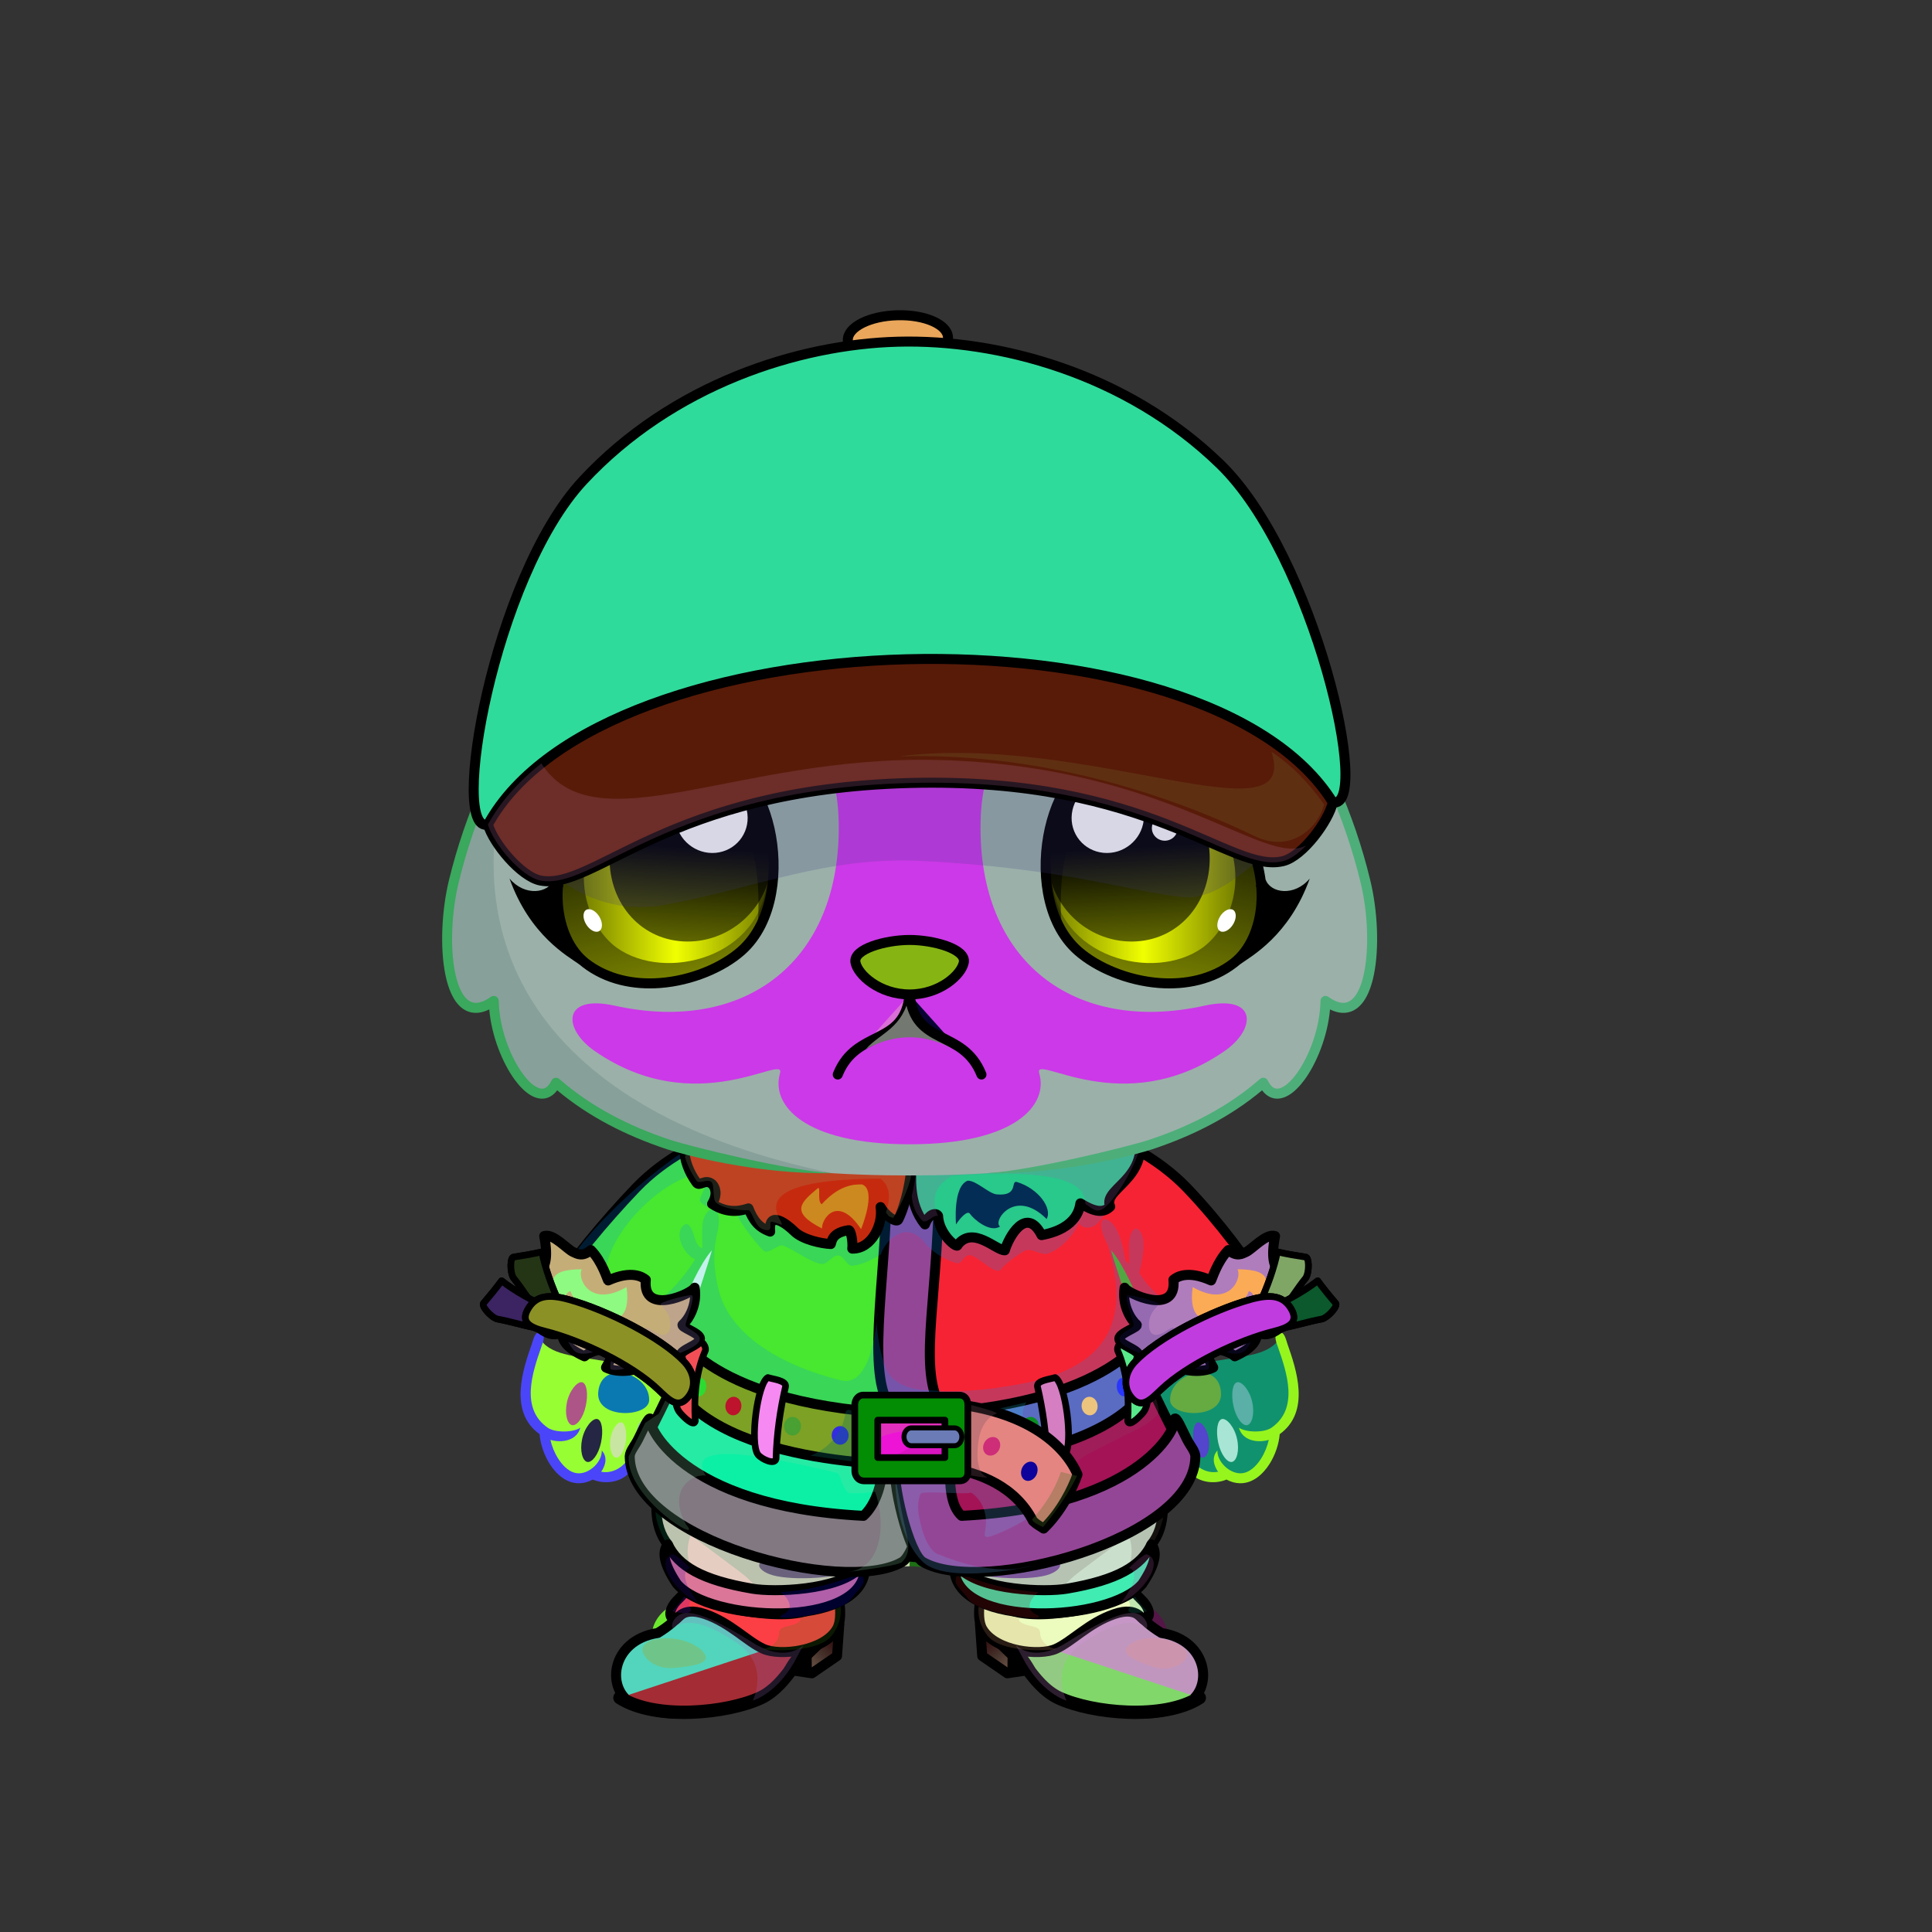 <svg xmlns="http://www.w3.org/2000/svg" xmlns:xlink="http://www.w3.org/1999/xlink" style="shape-rendering:geometricPrecision; text-rendering:geometricPrecision; image-rendering:optimizeQuality; fill-rule:evenodd; clip-rule:evenodd" version="1.1" viewBox="0 0 29000 29000" xml:space="preserve"><rect x="0" y="0" width="29000" height="29000" fill="#333333" stroke="none"/><defs><style type="text/css">.HairBack-Bear0fil22 {fill:none}
.Tail-Bear0fil22 {fill:none}
.RightFoot-Bear2fil26 {fill:#fffffd}
.RightFoot-Bear2fil14 {fill:black;fill-opacity:0.2}
.RightFoot-Bear2fil32 {fill:black;fill-rule:nonzero}
.RightLeg-Bear0fil437 {fill:url(#RightLeg-Bear0id151)}
.RightLeg-Bear0fil14 {fill:black;fill-opacity:0.2}
.RightLeg-Bear0fil32 {fill:black;fill-rule:nonzero}
.LeftFoot-Bear2fil26 {fill:#fffffd}
.LeftFoot-Bear2fil14 {fill:black;fill-opacity:0.2}
.LeftFoot-Bear2fil32 {fill:black;fill-rule:nonzero}
.LeftLeg-Bear0fil447 {fill:url(#LeftLeg-Bear0id520)}
.LeftLeg-Bear0fil14 {fill:black;fill-opacity:0.2}
.LeftLeg-Bear0fil32 {fill:black;fill-rule:nonzero}
.RightPaw-Bear2fil459 {fill:url(#RightPaw-Bear2id435)}
.RightPaw-Bear2fil32 {fill:black;fill-rule:nonzero}
.RightPaw-Bear2fil458 {fill:#A16A6A}
.LeftPaw-Bear2fil470 {fill:url(#LeftPaw-Bear2id496)}
.LeftPaw-Bear2fil32 {fill:black;fill-rule:nonzero}
.LeftPaw-Bear2fil458 {fill:#A16A6A}
.Body-Bear4fil481 {fill:url(#Body-Bear4id268)}
.Body-Bear4fil14 {fill:black;fill-opacity:0.2}
.Body-Bear4fil32 {fill:black;fill-rule:nonzero}
.Body-Bear4fil22 {fill:none}
.Head-Bear5fil520 {fill:url(#Head-Bear5id232)}
.Head-Bear5fil14 {fill:black;fill-opacity:0.2}
.Head-Bear5fil32 {fill:black;fill-rule:nonzero}
.Head-Bear5fil521 {fill:url(#Head-Bear5id460)}
.Mouth-Bear8fil100 {fill:black}
.Mouth-Bear8fil22 {fill:none}
.Mouth-Bear8str0 {stroke:black;stroke-width:150;stroke-linecap:round;stroke-linejoin:round}
.Eyes-Bear3fil540 {fill:url(#Eyes-Bear3id940)}
.Eyes-Bear3fil541 {fill:url(#Eyes-Bear3id712)}
.Eyes-Bear3fil542 {fill:url(#Eyes-Bear3id670)}
.Eyes-Bear3fil152 {fill:white}
.Eyes-Bear3fil157 {fill:black;fill-opacity:0.502}
.Eyes-Bear3fil32 {fill:black;fill-rule:nonzero}
.Eyes-Bear3fil155 {fill:#4b2c08}
.Eyes-Bear3fil14 {fill:black;fill-opacity:0.2}
.Eyes-Bear3fil543 {fill:url(#Eyes-Bear3id939)}
.Eyes-Bear3fil544 {fill:url(#Eyes-Bear3id725)}
.Eyes-Bear3fil545 {fill:url(#Eyes-Bear3id695)}
.Moustache-Bear0fil22 {fill:none}
.Nose-Bear0fil598 {fill:url(#Nose-Bear0id451)}
.Nose-Bear0str0 {stroke:black;stroke-width:150;stroke-linecap:round;stroke-linejoin:round}
.BraceletLeather-Bigfil43new {fill:white;fill-opacity:0.2}
.BraceletLeather-Bigfil46new {fill:white;fill-rule:nonzero;fill-opacity:0.2}
.BraceletLeather-Bigfil51new {fill:url(#BraceletLeather-Bigid222new)}
.BraceletLeather-Bigstr3new {stroke:black;stroke-width:100;stroke-linecap:round;stroke-linejoin:round}
.BraceletLeather-Bigfil33new {fill:none}
.BraceletLeather-Bigfil52new {fill:url(#BraceletLeather-Bigid38new)}
.BraceletLeather-Bigfil53new {fill:url(#BraceletLeather-Bigid698new);fill-rule:nonzero}
.BraceletLeather-Bigstr4new {stroke:black;stroke-width:100}
.BraceletLeather-Bigfil47new {fill:none;fill-rule:nonzero}
.BraceletLeather-Bigfil54new {fill:url(#BraceletLeather-Bigid16new)}
.BraceletLeather-Bigfil55new {fill:url(#BraceletLeather-Bigid206new)}
.BraceletLeather-Bigfil56new {fill:url(#BraceletLeather-Bigid691new);fill-rule:nonzero}
.HatBaseballRed-Bigfil12 {fill:black;fill-opacity:0.2}
.HatBaseballRed-Bigfil334 {fill:url(#HatBaseballRed-Bigid237)}
.HatBaseballRed-Bigfil167 {fill:black;fill-opacity:0.302}
.HatBaseballRed-Bigfil260 {fill:white;fill-opacity:0.102}
.HatBaseballRed-Bigfil333 {fill:url(#HatBaseballRed-Bigid206)}
.HatBaseballRed-Bigstr1 {stroke:black;stroke-width:150;stroke-linecap:round;stroke-linejoin:round}
.HatBaseballRed-Bigfil165 {fill:none}
.HatBaseballRed-Bigstr6 {stroke:white;stroke-width:75;stroke-linecap:round;stroke-linejoin:round;stroke-dasharray:150 225;stroke-opacity:0.2}
.HatBaseballRed-Bigstr7 {stroke:white;stroke-width:100;stroke-opacity:0.2}
.HatBaseballRed-Bigfil11 {fill:none}
.HatBaseballRed-Bigfil335 {fill:url(#HatBaseballRed-Bigid219)}
.NecklaceNeoSanta-Bigfil103 {fill:url(#NecklaceNeoSanta-Bigid58)}
.NecklaceNeoSanta-Bigfil104 {fill:black;fill-rule:nonzero;fill-opacity:0.2}
.NecklaceNeoSanta-Bigfil62 {fill:black;fill-opacity:0.251}
.NecklaceNeoSanta-Bigfil105 {fill:black}
.NecklaceNeoSanta-Bigfil95 {fill:black;fill-opacity:0.2}
.NecklaceNeoSanta-Bigfil107 {fill:#9C877B;fill-opacity:0.502}
.NecklaceNeoSanta-Bigfil109 {fill:url(#NecklaceNeoSanta-Bigid43)}
.NecklaceNeoSanta-Bigfil112 {fill:#003333;fill-opacity:0.8}
.NecklaceNeoSanta-Bigfil114 {fill:black;fill-opacity:0.2}
.NecklaceNeoSanta-Bigfil115 {fill:#67678A;fill-opacity:0.2}
.NecklaceNeoSanta-Bigfil118 {fill:url(#NecklaceNeoSanta-Bigid49)}
.NecklaceNeoSanta-Bigfil119 {fill:url(#NecklaceNeoSanta-Bigid67)}
.NecklaceNeoSanta-Bigfil124 {fill:#003333;fill-opacity:0.2}
.NecklaceNeoSanta-Bigfil72 {fill:black;fill-rule:nonzero}
.NecklaceNeoSanta-Bigfil126 {fill:black;fill-opacity:0.302}
.NecklaceNeoSanta-Bigfil131 {fill:url(#NecklaceNeoSanta-Bigid57)}
.NecklaceNeoSanta-Bigfil132 {fill:white;fill-opacity:0.2}
.NecklaceNeoSanta-Bigfil134 {fill:url(#NecklaceNeoSanta-Bigid35)}
.NecklaceNeoSanta-Bigfil135 {fill:url(#NecklaceNeoSanta-Bigid59)}
.NecklaceNeoSanta-Bigfil136 {fill:url(#NecklaceNeoSanta-Bigid38)}
.NecklaceNeoSanta-Bigfil137 {fill:#15202B;fill-opacity:0.349}
.NecklaceNeoSanta-Bigfil138 {fill:url(#NecklaceNeoSanta-Bigid77)}
.NecklaceNeoSanta-Bigfil139 {fill:#15202B;fill-opacity:0.4}
.NecklaceNeoSanta-Bigfil140 {fill:white;fill-opacity:0.702}
.NecklaceNeoSanta-Bigfil101 {fill:#000066;fill-opacity:0.2}
.NecklaceNeoSanta-Bigfil142 {fill:url(#NecklaceNeoSanta-Bigid60)}
.NecklaceNeoSanta-Bigfil144 {fill:url(#NecklaceNeoSanta-Bigid70)}
.NecklaceNeoSanta-Bigfil146 {fill:url(#NecklaceNeoSanta-Bigid46)}
.NecklaceNeoSanta-Bigfil148 {fill:url(#NecklaceNeoSanta-Bigid85)}
.NecklaceNeoSanta-Bigfil102 {fill:url(#NecklaceNeoSanta-Bigid151)}
.NecklaceNeoSanta-Bigstr2 {stroke:black;stroke-width:150;stroke-linecap:round;stroke-linejoin:round;stroke-miterlimit:22.926}
.NecklaceNeoSanta-Bigfil15 {fill:none}
.NecklaceNeoSanta-Bigstr4 {stroke:black;stroke-width:200;stroke-linecap:round;stroke-linejoin:round;stroke-miterlimit:22.926}
.NecklaceNeoSanta-Bigfil106 {fill:url(#NecklaceNeoSanta-Bigid75)}
.NecklaceNeoSanta-Bigfil108 {fill:url(#NecklaceNeoSanta-Bigid42)}
.NecklaceNeoSanta-Bigfil110 {fill:url(#NecklaceNeoSanta-Bigid78)}
.NecklaceNeoSanta-Bigfil111 {fill:url(#NecklaceNeoSanta-Bigid52)}
.NecklaceNeoSanta-Bigfil113 {fill:url(#NecklaceNeoSanta-Bigid66)}
.NecklaceNeoSanta-Bigfil116 {fill:url(#NecklaceNeoSanta-Bigid73)}
.NecklaceNeoSanta-Bigfil117 {fill:url(#NecklaceNeoSanta-Bigid62)}
.NecklaceNeoSanta-Bigfil120 {fill:url(#NecklaceNeoSanta-Bigid48)}
.NecklaceNeoSanta-Bigfil121 {fill:url(#NecklaceNeoSanta-Bigid53)}
.NecklaceNeoSanta-Bigfil122 {fill:url(#NecklaceNeoSanta-Bigid54)}
.NecklaceNeoSanta-Bigfil123 {fill:url(#NecklaceNeoSanta-Bigid37)}
.NecklaceNeoSanta-Bigfil125 {fill:url(#NecklaceNeoSanta-Bigid44)}
.NecklaceNeoSanta-Bigfil127 {fill:url(#NecklaceNeoSanta-Bigid84)}
.NecklaceNeoSanta-Bigstr1 {stroke:black;stroke-width:100;stroke-linecap:round;stroke-linejoin:round;stroke-miterlimit:22.926}
.NecklaceNeoSanta-Bigfil128 {fill:url(#NecklaceNeoSanta-Bigid83)}
.NecklaceNeoSanta-Bigfil129 {fill:url(#NecklaceNeoSanta-Bigid36)}
.NecklaceNeoSanta-Bigfil130 {fill:url(#NecklaceNeoSanta-Bigid56)}
.NecklaceNeoSanta-Bigfil133 {fill:url(#NecklaceNeoSanta-Bigid76)}
.NecklaceNeoSanta-Bigstr5 {stroke:black;stroke-width:75;stroke-linecap:round;stroke-linejoin:round;stroke-miterlimit:22.926}
.NecklaceNeoSanta-Bigfil141 {fill:url(#NecklaceNeoSanta-Bigid55)}
.NecklaceNeoSanta-Bigfil143 {fill:url(#NecklaceNeoSanta-Bigid74)}
.NecklaceNeoSanta-Bigfil145 {fill:url(#NecklaceNeoSanta-Bigid69)}
.NecklaceNeoSanta-Bigfil147 {fill:url(#NecklaceNeoSanta-Bigid82)}
</style><linearGradient gradientUnits="objectBoundingBox" id="RightLeg-Bear0id151" x1="50%" x2="50%" xlink:href="#RightLeg-Bear0id150" y1="100%" y2="0%">
  </linearGradient><linearGradient gradientUnits="objectBoundingBox" id="LeftLeg-Bear0id520" x1="50%" x2="50%" xlink:href="#LeftLeg-Bear0id150" y1="100%" y2="0%">
  </linearGradient><linearGradient gradientUnits="userSpaceOnUse" id="RightPaw-Bear2id435" x1="18612.4" x2="18103.5" y1="20111.3" y2="22152.3">
   <stop offset="0" style="stop-opacity:1; stop-color:#ffffff"/>
   <stop offset="1" style="stop-opacity:1; stop-color:#fffffd"/>
  </linearGradient><linearGradient gradientUnits="userSpaceOnUse" id="LeftPaw-Bear2id496" x1="9204.11" x2="8695.25" xlink:href="#LeftPaw-Bear2id435" y1="20111.3" y2="22152.3">
  </linearGradient><linearGradient gradientUnits="userSpaceOnUse" id="Body-Bear4id268" x1="13653.8" x2="13653.8" y1="17442" y2="23350.9">
   <stop offset="0" style="stop-opacity:1; stop-color:#d9d9c5"/>
   <stop offset="0.078" style="stop-opacity:1; stop-color:#d9d9c5"/>
   <stop offset="0.529" style="stop-opacity:1; stop-color:#fefef4"/>
   <stop offset="1" style="stop-opacity:1; stop-color:#ffffff"/>
  </linearGradient><linearGradient gradientUnits="userSpaceOnUse" id="Head-Bear5id232" x1="13653.8" x2="13653.8" y1="7273.2" y2="17643.8">
   <stop offset="0" style="stop-opacity:1; stop-color:#ffffff"/>
   <stop offset="0.149" style="stop-opacity:1; stop-color:#ffffff"/>
   <stop offset="0.749" style="stop-opacity:1; stop-color:#fefef4"/>
   <stop offset="1" style="stop-opacity:1; stop-color:#d9d9c5"/>
  </linearGradient><linearGradient gradientUnits="userSpaceOnUse" id="Head-Bear5id460" x1="13653.8" x2="13653.8" xlink:href="#Head-Bear5id133" y1="17175.7" y2="8619.7">
  </linearGradient><linearGradient gradientUnits="userSpaceOnUse" id="Eyes-Bear3id940" x1="10355.6" x2="9626.89" xlink:href="#Eyes-Bear3id27" y1="14602.1" y2="11532.8">
  </linearGradient><linearGradient gradientUnits="userSpaceOnUse" id="Eyes-Bear3id712" x1="8763.73" x2="11515.6" xlink:href="#Eyes-Bear3id57" y1="13015.7" y2="13015.7">
  </linearGradient><linearGradient gradientUnits="userSpaceOnUse" id="Eyes-Bear3id670" x1="10438.8" x2="10293.1" xlink:href="#Eyes-Bear3id384" y1="11586.1" y2="14117.6">
  </linearGradient><linearGradient gradientUnits="userSpaceOnUse" id="Eyes-Bear3id939" x1="16952.1" x2="17680.8" xlink:href="#Eyes-Bear3id27" y1="14602.1" y2="11532.8">
  </linearGradient><linearGradient gradientUnits="userSpaceOnUse" id="Eyes-Bear3id725" x1="18543.9" x2="15792.1" xlink:href="#Eyes-Bear3id57" y1="13015.7" y2="13015.7">
  </linearGradient><linearGradient gradientUnits="userSpaceOnUse" id="Eyes-Bear3id695" x1="16868.8" x2="17014.5" xlink:href="#Eyes-Bear3id384" y1="11586.1" y2="14117.6">
  </linearGradient><linearGradient gradientUnits="userSpaceOnUse" id="Nose-Bear0id451" x1="13653.8" x2="13653.8" y1="14108.6" y2="14926.9">
   <stop offset="0" style="stop-opacity:1; stop-color:#FFCCCC"/>
   <stop offset="1" style="stop-opacity:1; stop-color:#453F2C"/>
  </linearGradient><linearGradient gradientUnits="userSpaceOnUse" id="BraceletLeather-Bigid222new" x1="8086.3" x2="7982.38" xlink:href="#BraceletLeather-Bigid14new" y1="19659.1" y2="18801.5">
  </linearGradient><linearGradient gradientUnits="userSpaceOnUse" id="BraceletLeather-Bigid38new" x1="7999.57" x2="7492.63" xlink:href="#BraceletLeather-Bigid14new" y1="19911.5" y2="19246.5">
  </linearGradient><linearGradient gradientUnits="userSpaceOnUse" id="BraceletLeather-Bigid698new" x1="8077.58" x2="10215.1" xlink:href="#BraceletLeather-Bigid691new" y1="19870.6" y2="20648.6">
  </linearGradient><linearGradient gradientUnits="userSpaceOnUse" id="BraceletLeather-Bigid16new" x1="19221.4" x2="19325.3" xlink:href="#BraceletLeather-Bigid14new" y1="19659.1" y2="18801.5">
  </linearGradient><linearGradient gradientUnits="userSpaceOnUse" id="BraceletLeather-Bigid206new" x1="19308.1" x2="19815" xlink:href="#BraceletLeather-Bigid14new" y1="19911.5" y2="19246.5">
  </linearGradient><linearGradient gradientUnits="userSpaceOnUse" id="HatBaseballRed-Bigid237" x1="7772.37" x2="19532.9" y1="10033.9" y2="7473.47">
   <stop offset="0" style="stop-opacity:1; stop-color:#660000"/>
   <stop offset="0.302" style="stop-opacity:1; stop-color:#940000"/>
   <stop offset="0.71" style="stop-opacity:1; stop-color:#D12626"/>
   <stop offset="1" style="stop-opacity:1; stop-color:#BF0000"/>
  </linearGradient><linearGradient gradientUnits="userSpaceOnUse" id="HatBaseballRed-Bigid206" x1="12754.7" x2="14201.6" xlink:href="#HatBaseballRed-Bigid148" y1="5126.55" y2="5046.13">
  </linearGradient><linearGradient gradientUnits="userSpaceOnUse" id="HatBaseballRed-Bigid219" x1="7866.29" x2="19463.6" y1="12137.3" y2="10981.8">
   <stop offset="0" style="stop-opacity:1; stop-color:#212121"/>
   <stop offset="0.302" style="stop-opacity:1; stop-color:#940000"/>
   <stop offset="0.71" style="stop-opacity:1; stop-color:#D12626"/>
   <stop offset="1" style="stop-opacity:1; stop-color:#BF0000"/>
  </linearGradient><linearGradient gradientUnits="userSpaceOnUse" id="NecklaceNeoSanta-Bigid58" x1="15222.43" x2="17557.76" xlink:href="#NecklaceNeoSanta-Bigid42" y1="23727.47" y2="25410.19">
  </linearGradient><linearGradient gradientUnits="userSpaceOnUse" id="NecklaceNeoSanta-Bigid43" x1="12084.33" x2="9750.8" xlink:href="#NecklaceNeoSanta-Bigid42" y1="23726.86" y2="25410.8">
  </linearGradient><linearGradient gradientUnits="userSpaceOnUse" id="NecklaceNeoSanta-Bigid49" x1="17802.53" x2="14780.04" xlink:href="#NecklaceNeoSanta-Bigid40" y1="21316.32" y2="17541.02">
  </linearGradient><linearGradient gradientUnits="userSpaceOnUse" id="NecklaceNeoSanta-Bigid67" x1="9693.61" x2="12441.9" y1="21398.52" y2="17458.82">
   <stop offset="0" style="stop-opacity:1; stop-color:#00332B"/>
   <stop offset="0.333" style="stop-opacity:1; stop-color:#008C62"/>
   <stop offset="0.549" style="stop-opacity:1; stop-color:#00AF92"/>
   <stop offset="1" style="stop-opacity:1; stop-color:#00E599"/>
  </linearGradient><linearGradient gradientUnits="userSpaceOnUse" id="NecklaceNeoSanta-Bigid57" x1="13004.86" x2="16169.89" y1="22059.88" y2="21926.66">
   <stop offset="0" style="stop-opacity:1; stop-color:#030303"/>
   <stop offset="0.239" style="stop-opacity:1; stop-color:#3D342C"/>
   <stop offset="0.471" style="stop-opacity:1; stop-color:#2D2824"/>
   <stop offset="1" style="stop-opacity:1; stop-color:#786655"/>
  </linearGradient><linearGradient gradientUnits="userSpaceOnUse" id="NecklaceNeoSanta-Bigid35" x1="14136.46" x2="13221.8" y1="22127.51" y2="21042.3">
   <stop offset="0" style="stop-opacity:1; stop-color:#32464A"/>
   <stop offset="0.451" style="stop-opacity:1; stop-color:#75B4BF"/>
   <stop offset="0.769" style="stop-opacity:1; stop-color:#D4F6FF"/>
   <stop offset="0.871" style="stop-opacity:1; stop-color:#DFEAED"/>
   <stop offset="1" style="stop-opacity:1; stop-color:#57AEB8"/>
  </linearGradient><linearGradient gradientUnits="userSpaceOnUse" id="NecklaceNeoSanta-Bigid59" x1="14113.28" x2="13791.05" xlink:href="#NecklaceNeoSanta-Bigid38" y1="21533.82" y2="20985.7">
  </linearGradient><linearGradient gradientUnits="userSpaceOnUse" id="NecklaceNeoSanta-Bigid77" x1="13571.69" x2="14435.43" y1="21552.48" y2="21581.48">
   <stop offset="0" style="stop-opacity:1; stop-color:#5A7578"/>
   <stop offset="0.302" style="stop-opacity:1; stop-color:#D9FDFF"/>
   <stop offset="0.522" style="stop-opacity:1; stop-color:#D7FDFF"/>
   <stop offset="1" style="stop-opacity:1; stop-color:#6F9DA3"/>
  </linearGradient><linearGradient gradientUnits="userSpaceOnUse" id="NecklaceNeoSanta-Bigid60" x1="15137.23" x2="14938.8" xlink:href="#NecklaceNeoSanta-Bigid46" y1="17726.47" y2="18432.78">
  </linearGradient><linearGradient gradientUnits="userSpaceOnUse" id="NecklaceNeoSanta-Bigid70" x1="12625.4" x2="12439.54" xlink:href="#NecklaceNeoSanta-Bigid46" y1="17784.15" y2="18444.05">
  </linearGradient><linearGradient gradientUnits="userSpaceOnUse" id="NecklaceNeoSanta-Bigid85" x1="8529.73" x2="9184.71" y1="19731.38" y2="19123.02">
   <stop offset="0" style="stop-opacity:1; stop-color:white"/>
   <stop offset="0.227" style="stop-opacity:1; stop-color:#FAFBFE"/>
   <stop offset="0.251" style="stop-opacity:1; stop-color:#FAFBFE"/>
   <stop offset="0.502" style="stop-opacity:1; stop-color:white"/>
   <stop offset="1" style="stop-opacity:1; stop-color:#F4F6FD"/>
  </linearGradient><linearGradient gradientUnits="userSpaceOnUse" id="NecklaceNeoSanta-Bigid151" x1="14817.82" x2="15316.86" xlink:href="#NecklaceNeoSanta-Bigid42" y1="24486.43" y2="25024.13">
  </linearGradient><linearGradient gradientUnits="userSpaceOnUse" id="NecklaceNeoSanta-Bigid75" x1="15200.16" x2="16741.79" xlink:href="#NecklaceNeoSanta-Bigid61" y1="23604.04" y2="24662.99">
  </linearGradient><linearGradient gradientUnits="userSpaceOnUse" id="NecklaceNeoSanta-Bigid78" x1="12107.37" x2="10565.98" xlink:href="#NecklaceNeoSanta-Bigid61" y1="23603.99" y2="24663.04">
  </linearGradient><linearGradient gradientUnits="userSpaceOnUse" id="NecklaceNeoSanta-Bigid52" x1="13927.59" x2="17210.98" xlink:href="#NecklaceNeoSanta-Bigid51" y1="21851.84" y2="23422.62">
  </linearGradient><linearGradient gradientUnits="userSpaceOnUse" id="NecklaceNeoSanta-Bigid66" x1="14330.87" x2="17326.92" xlink:href="#NecklaceNeoSanta-Bigid62" y1="23654.13" y2="23746.73">
  </linearGradient><linearGradient gradientUnits="userSpaceOnUse" id="NecklaceNeoSanta-Bigid73" x1="11120.42" x2="12356.33" xlink:href="#NecklaceNeoSanta-Bigid41" y1="21131.26" y2="24143.2">
  </linearGradient><linearGradient gradientUnits="userSpaceOnUse" id="NecklaceNeoSanta-Bigid48" x1="10532.36" x2="12740.29" xlink:href="#NecklaceNeoSanta-Bigid47" y1="20987.92" y2="23086.94">
  </linearGradient><linearGradient gradientUnits="objectBoundingBox" id="NecklaceNeoSanta-Bigid53" x1="15.439%" x2="84.561%" xlink:href="#NecklaceNeoSanta-Bigid47" y1="13.868%" y2="86.132%">
  </linearGradient><linearGradient gradientUnits="userSpaceOnUse" id="NecklaceNeoSanta-Bigid54" x1="13721.2" x2="9696.61" y1="22965.49" y2="21922.33">
   <stop offset="0" style="stop-opacity:1; stop-color:white"/>
   <stop offset="0.69" style="stop-opacity:1; stop-color:#E9ECF5"/>
   <stop offset="1" style="stop-opacity:1; stop-color:#E9ECF5"/>
  </linearGradient><linearGradient gradientUnits="objectBoundingBox" id="NecklaceNeoSanta-Bigid37" x1="78.93%" x2="21.07%" y1="9.219%" y2="90.781%">
   <stop offset="0" style="stop-opacity:1; stop-color:#C1D0F7"/>
   <stop offset="0.471" style="stop-opacity:1; stop-color:#E9ECF5"/>
   <stop offset="1" style="stop-opacity:1; stop-color:white"/>
  </linearGradient><linearGradient gradientUnits="objectBoundingBox" id="NecklaceNeoSanta-Bigid44" x1="0.35%" x2="99.65%" y1="55.905%" y2="44.095%">
   <stop offset="0" style="stop-opacity:1; stop-color:#030303"/>
   <stop offset="0.2" style="stop-opacity:1; stop-color:#332C25"/>
   <stop offset="0.388" style="stop-opacity:1; stop-color:#2D2824"/>
   <stop offset="1" style="stop-opacity:1; stop-color:#635548"/>
  </linearGradient><linearGradient gradientUnits="userSpaceOnUse" id="NecklaceNeoSanta-Bigid84" x1="15741.86" x2="15869.51" y1="21916.41" y2="20701.28">
   <stop offset="0" style="stop-opacity:1; stop-color:#00473B"/>
   <stop offset="0.286" style="stop-opacity:1; stop-color:#008C74"/>
   <stop offset="0.529" style="stop-opacity:1; stop-color:#00AF92"/>
   <stop offset="1" style="stop-opacity:1; stop-color:#00D1AE"/>
  </linearGradient><linearGradient gradientUnits="userSpaceOnUse" id="NecklaceNeoSanta-Bigid83" x1="16942.92" x2="17069.93" xlink:href="#NecklaceNeoSanta-Bigid36" y1="21336.03" y2="20071.7">
  </linearGradient><linearGradient gradientUnits="userSpaceOnUse" id="NecklaceNeoSanta-Bigid56" x1="11494.37" x2="11622.02" xlink:href="#NecklaceNeoSanta-Bigid36" y1="21916.41" y2="20701.28">
  </linearGradient><linearGradient gradientUnits="userSpaceOnUse" id="NecklaceNeoSanta-Bigid76" x1="14319.45" x2="13001.26" xlink:href="#NecklaceNeoSanta-Bigid7" y1="21524.27" y2="21553.6">
  </linearGradient><linearGradient gradientUnits="userSpaceOnUse" id="NecklaceNeoSanta-Bigid55" x1="16499.4" x2="14296.57" xlink:href="#NecklaceNeoSanta-Bigid12" y1="16933.7" y2="18527.66">
  </linearGradient><linearGradient gradientUnits="userSpaceOnUse" id="NecklaceNeoSanta-Bigid74" x1="10890.82" x2="13059.18" xlink:href="#NecklaceNeoSanta-Bigid12" y1="16927.32" y2="18509.01">
  </linearGradient><linearGradient gradientUnits="userSpaceOnUse" id="NecklaceNeoSanta-Bigid69" x1="19348.46" x2="16906.83" xlink:href="#NecklaceNeoSanta-Bigid5" y1="19200.66" y2="20041.9">
  </linearGradient><linearGradient gradientUnits="userSpaceOnUse" id="NecklaceNeoSanta-Bigid82" x1="7959.2" x2="10400.83" xlink:href="#NecklaceNeoSanta-Bigid5" y1="19200.66" y2="20041.9">
  </linearGradient><linearGradient gradientUnits="userSpaceOnUse" id="RightLeg-Bear0id150" x1="15526.7" x2="15526.7" y1="24311.8" y2="20742.8">
   <stop offset="0" style="stop-opacity:1; stop-color:#ffffff"/>
   <stop offset="0.278" style="stop-opacity:1; stop-color:#ffffff"/>
   <stop offset="1" style="stop-opacity:1; stop-color:#fefef4"/>
  </linearGradient><linearGradient gradientUnits="userSpaceOnUse" id="LeftLeg-Bear0id150" x1="15526.7" x2="15526.7" y1="24311.8" y2="20742.8">
   <stop offset="0" style="stop-opacity:1; stop-color:#ffffff"/>
   <stop offset="0.278" style="stop-opacity:1; stop-color:#ffffff"/>
   <stop offset="1" style="stop-opacity:1; stop-color:#fefef4"/>
  </linearGradient><linearGradient gradientUnits="userSpaceOnUse" id="LeftPaw-Bear2id435" x1="18612.4" x2="18103.5" y1="20111.3" y2="22152.3">
   <stop offset="0" style="stop-opacity:1; stop-color:#ffffff"/>
   <stop offset="1" style="stop-opacity:1; stop-color:#fffffd"/>
  </linearGradient><linearGradient gradientUnits="userSpaceOnUse" id="Head-Bear5id133" x1="13681.9" x2="13681.9" y1="17844" y2="15520.7">
   <stop offset="0" style="stop-opacity:1; stop-color:#f2f2e4"/>
   <stop offset="1" style="stop-opacity:1; stop-color:#fffffd"/>
  </linearGradient><linearGradient gradientUnits="userSpaceOnUse" id="Eyes-Bear3id27" x1="16937.6" x2="16937.6" y1="14961.3" y2="11448.6">
   <stop offset="0" style="stop-opacity:1; stop-color:#778000"/>
   <stop offset="1" style="stop-opacity:1; stop-color:black"/>
  </linearGradient><linearGradient gradientUnits="objectBoundingBox" id="Eyes-Bear3id57" x1="100%" x2="0%" y1="50%" y2="50%">
   <stop offset="0" style="stop-opacity:1; stop-color:#778000"/>
   <stop offset="0.502" style="stop-opacity:1; stop-color:#f0ff00"/>
   <stop offset="1" style="stop-opacity:1; stop-color:#778000"/>
  </linearGradient><linearGradient gradientUnits="userSpaceOnUse" id="Eyes-Bear3id384" x1="16417.8" x2="16417.8" y1="11784.3" y2="14068.5">
   <stop offset="0" style="stop-opacity:1; stop-color:black"/>
   <stop offset="0.45" style="stop-opacity:1; stop-color:black"/>
   <stop offset="1" style="stop-opacity:1; stop-color:#5f6600"/>
  </linearGradient><linearGradient gradientUnits="userSpaceOnUse" id="BraceletLeather-Bigid14new" x1="8682.96" x2="8745.92" y1="19682.8" y2="19053.1">
   <stop offset="0" style="stop-opacity:1; stop-color:#683501"/>
   <stop offset="1" style="stop-opacity:1; stop-color:#B08227"/>
  </linearGradient><linearGradient gradientUnits="userSpaceOnUse" id="BraceletLeather-Bigid691new" x1="19230.1" x2="17092.5" y1="19870.6" y2="20648.6">
   <stop offset="0" style="stop-opacity:1; stop-color:#643300"/>
   <stop offset="0.322" style="stop-opacity:1; stop-color:#B5872A"/>
   <stop offset="1" style="stop-opacity:1; stop-color:#643200"/>
  </linearGradient><linearGradient gradientUnits="userSpaceOnUse" id="HatBaseballRed-Bigid148" x1="12797.5" x2="14175.5" y1="5819.27" y2="5742.69">
   <stop offset="0" style="stop-opacity:1; stop-color:#8A0000"/>
   <stop offset="0.588" style="stop-opacity:1; stop-color:#C93636"/>
   <stop offset="1" style="stop-opacity:1; stop-color:#B50000"/>
  </linearGradient><linearGradient gradientUnits="userSpaceOnUse" id="NecklaceNeoSanta-Bigid42" x1="12489.83" x2="11990.59" y1="24484.19" y2="25012.82">
   <stop offset="0" style="stop-opacity:1; stop-color:#2C0406"/>
   <stop offset="0.522" style="stop-opacity:1; stop-color:#47342D"/>
   <stop offset="1" style="stop-opacity:1; stop-color:#7A6050"/>
  </linearGradient><linearGradient gradientUnits="userSpaceOnUse" id="NecklaceNeoSanta-Bigid40" x1="17441.03" x2="14683.58" y1="21507.6" y2="18063.49">
   <stop offset="0" style="stop-opacity:1; stop-color:#00AF92"/>
   <stop offset="0.439" style="stop-opacity:1; stop-color:#00AF92"/>
   <stop offset="1" style="stop-opacity:1; stop-color:#00E599"/>
  </linearGradient><linearGradient gradientUnits="userSpaceOnUse" id="NecklaceNeoSanta-Bigid38" x1="14146.68" x2="13094.68" y1="21709.39" y2="21455.78">
   <stop offset="0" style="stop-opacity:1; stop-color:#4F7980"/>
   <stop offset="0.451" style="stop-opacity:1; stop-color:#B7E3E8"/>
   <stop offset="1" style="stop-opacity:1; stop-color:white"/>
  </linearGradient><linearGradient gradientUnits="userSpaceOnUse" id="NecklaceNeoSanta-Bigid46" x1="18777.93" x2="18122.95" y1="19731.38" y2="19123.02">
   <stop offset="0" style="stop-opacity:1; stop-color:white"/>
   <stop offset="0.251" style="stop-opacity:1; stop-color:#FAFBFE"/>
   <stop offset="0.502" style="stop-opacity:1; stop-color:white"/>
   <stop offset="1" style="stop-opacity:1; stop-color:#F4F6FD"/>
  </linearGradient><linearGradient gradientUnits="userSpaceOnUse" id="NecklaceNeoSanta-Bigid61" x1="15275.43" x2="16597.28" y1="23843.95" y2="24708.83">
   <stop offset="0" style="stop-opacity:1; stop-color:#2C0406"/>
   <stop offset="0.522" style="stop-opacity:1; stop-color:#594741"/>
   <stop offset="1" style="stop-opacity:1; stop-color:#785E4F"/>
  </linearGradient><linearGradient gradientUnits="userSpaceOnUse" id="NecklaceNeoSanta-Bigid51" x1="13921.05" x2="17126.64" y1="21972.64" y2="23496.64">
   <stop offset="0" style="stop-opacity:1; stop-color:#006B59"/>
   <stop offset="0.569" style="stop-opacity:1; stop-color:#00AF92"/>
   <stop offset="1" style="stop-opacity:1; stop-color:#00D4A6"/>
  </linearGradient><linearGradient gradientUnits="userSpaceOnUse" id="NecklaceNeoSanta-Bigid62" x1="9980.74" x2="12976.79" y1="23654.13" y2="23746.73">
   <stop offset="0" style="stop-opacity:1; stop-color:#D1D7E6"/>
   <stop offset="0.62" style="stop-opacity:1; stop-color:white"/>
   <stop offset="1" style="stop-opacity:1; stop-color:#E9ECF5"/>
  </linearGradient><linearGradient gradientUnits="userSpaceOnUse" id="NecklaceNeoSanta-Bigid41" x1="11236.68" x2="12443.31" y1="21273.53" y2="24195.75">
   <stop offset="0" style="stop-opacity:1; stop-color:#006B59"/>
   <stop offset="0.361" style="stop-opacity:1; stop-color:#00AF92"/>
   <stop offset="1" style="stop-opacity:1; stop-color:#00D4A6"/>
  </linearGradient><linearGradient gradientUnits="userSpaceOnUse" id="NecklaceNeoSanta-Bigid47" x1="10808.65" x2="12822.89" y1="21208.01" y2="23122.9">
   <stop offset="0" style="stop-opacity:1; stop-color:#006E5C"/>
   <stop offset="0.471" style="stop-opacity:1; stop-color:#00AF92"/>
   <stop offset="1" style="stop-opacity:1; stop-color:#00E599"/>
  </linearGradient><linearGradient gradientUnits="userSpaceOnUse" id="NecklaceNeoSanta-Bigid36" x1="10293.95" x2="10420.96" y1="21336.03" y2="20071.7">
   <stop offset="0" style="stop-opacity:1; stop-color:#00473B"/>
   <stop offset="0.541" style="stop-opacity:1; stop-color:#107762"/>
   <stop offset="1" style="stop-opacity:1; stop-color:#21A889"/>
  </linearGradient><linearGradient gradientUnits="userSpaceOnUse" id="NecklaceNeoSanta-Bigid7" x1="14264.74" x2="13059.76" y1="21710.68" y2="21745.88">
   <stop offset="0" style="stop-opacity:1; stop-color:#030303"/>
   <stop offset="0.51" style="stop-opacity:1; stop-color:#73665B"/>
   <stop offset="1" style="stop-opacity:1; stop-color:#030303"/>
  </linearGradient><linearGradient gradientUnits="userSpaceOnUse" id="NecklaceNeoSanta-Bigid12" x1="15924.06" x2="14400.63" y1="17063" y2="18898.82">
   <stop offset="0" style="stop-opacity:1; stop-color:#C1D0F7"/>
   <stop offset="0.69" style="stop-opacity:1; stop-color:#E9ECF5"/>
   <stop offset="1" style="stop-opacity:1; stop-color:#E9ECF5"/>
  </linearGradient><linearGradient gradientUnits="userSpaceOnUse" id="NecklaceNeoSanta-Bigid5" x1="16822.6" x2="18616.99" y1="19362.97" y2="20587.1">
   <stop offset="0" style="stop-opacity:1; stop-color:#CED9F6"/>
   <stop offset="0.29" style="stop-opacity:1; stop-color:#E4E9F5"/>
   <stop offset="0.69" style="stop-opacity:1; stop-color:#E9ECF5"/>
   <stop offset="1" style="stop-opacity:1; stop-color:#C1D0F7"/>
  </linearGradient></defs><g id="HairBack-Bear0">
 <animateTransform additive="sum" attributeName="transform" dur="10" repeatCount="indefinite" type="translate" values="0;0 200;0;0 200;0;0 200;0;0 200;0"/>
  <rect class="HairBack-Bear0fil22" height="998" width="1061" x="13124" y="20899"/>
 </g><g id="Tail-Bear0">
  <rect class="Tail-Bear0fil22" height="1129" width="1129" x="13089" y="21055"/>
 </g><g id="RightFoot-Bear2">
  <path class="RightFoot-Bear2fil26" d="M17045 25080c-66,213 -260,328 -578,232 -82,82 -466,170 -720,2 -241,-159 -607,-457 -720,-564 -96,-91 -335,-220 -291,-565 777,87 1299,173 1927,-306 18,146 320,205 479,267 233,89 426,392 211,604 42,135 -122,330 -308,330z" style="fill:#88f869"/>
  <path class="RightFoot-Bear2fil14" d="M16490 25327c320,133 480,-45 565,-254 204,-15 307,-138 301,-308 28,-45 52,-79 86,-174 31,-139 -54,-325 -125,-351 31,144 -137,125 -191,129 232,292 -30,451 -178,321 -4,299 -321,400 -555,107 -111,282 -514,451 -1612,-364 1095,1261 1346,941 1709,894z" style="fill:#8a586c"/>
  <path class="RightFoot-Bear2fil32" d="M16963 25089c-68,167 -221,202 -384,173 53,-171 15,-486 -309,-550 160,131 191,345 122,563 -153,91 -454,76 -604,-23 -105,-69 -235,-166 -357,-262 -142,-112 -270,-229 -408,-342 -98,-80 -205,-212 -213,-454 5,-41 -24,-78 -65,-83 -41,-5 -84,23 -83,65 7,344 143,486 266,587 138,114 267,232 411,345 124,97 257,197 366,269 205,135 567,145 776,17 252,66 509,18 618,-243 169,-27 352,-197 334,-378 149,-177 94,-405 -60,-562 -136,-138 -294,-154 -454,-250 -66,-40 -120,-83 -125,-121l-137 73c20,64 119,137 185,176 138,83 316,117 424,227 53,54 98,127 105,203 -87,-137 -253,-261 -447,-225 213,57 340,284 356,532 -17,67 -81,130 -143,158 -9,-180 -141,-449 -459,-414 197,78 290,282 285,519z" style="fill:#531646"/>
 </g><g id="LeftFoot-Bear2">
  <path class="LeftFoot-Bear2fil26" d="M10263 25080c66,213 260,328 578,232 82,82 466,170 720,2 241,-159 607,-457 719,-564 96,-91 336,-220 292,-565 -777,87 -1299,173 -1927,-306 -19,146 -321,205 -479,267 -233,89 -427,392 -211,604 -42,135 121,330 308,330z" style="fill:#15aa67"/>
  <path class="LeftFoot-Bear2fil14" d="M10817 25327c-320,133 -479,-45 -565,-254 -203,-15 -307,-138 -301,-308 -27,-45 -52,-79 -85,-174 -32,-139 54,-325 124,-351 -30,144 137,125 192,129 -233,292 29,451 178,321 4,299 321,400 554,107 112,282 515,451 1613,-364 -1095,1261 -1346,941 -1710,894z" style="fill:#bfd619"/>
  <path class="LeftFoot-Bear2fil32" d="M10345 25089c68,167 220,202 384,173 -54,-171 -16,-486 309,-550 -160,131 -191,345 -122,563 153,91 454,76 604,-23 104,-69 234,-166 356,-262 143,-112 271,-229 409,-342 97,-80 205,-212 213,-454 -5,-41 24,-78 65,-83 41,-5 84,23 83,65 -7,344 -143,486 -266,587 -139,114 -268,232 -411,345 -124,97 -258,197 -367,269 -205,135 -567,145 -776,17 -251,66 -509,18 -617,-243 -169,-27 -352,-197 -335,-378 -149,-177 -93,-405 61,-562 136,-138 294,-154 454,-250 66,-40 120,-83 125,-121l137 73c-20,64 -120,137 -185,176 -139,83 -316,117 -425,227 -53,54 -97,127 -104,203 86,-137 252,-261 447,-225 -213,57 -341,284 -357,532 18,67 82,130 144,158 8,-180 141,-449 459,-414 -197,78 -291,282 -285,519z" style="fill:#6ce92e"/>
 </g><g id="RightLeg-Bear0">
  <path class="RightLeg-Bear0fil437" d="M13654 20747c651,0 2263,-52 2620,230 303,239 971,977 969,1838 -2,444 -257,819 -524,1020 -578,425 -1151,626 -1983,350 7,-583 -643,-742 -1082,-749l0 -2689z" style="fill:#44b973"/>
  <path class="RightLeg-Bear0fil14" d="M16988 23561c110,-131 245,-442 245,-600 2,-776 -323,-1481 -652,-1782 -248,370 -56,940 55,979 367,105 445,994 352,1403z" style="fill:#c9fd9f"/>
  <path class="RightLeg-Bear0fil32" d="M16690 23782c-238,187 -417,303 -711,449 260,-35 573,-178 785,-337 332,-249 552,-662 553,-1079 1,-360 -110,-698 -263,-990 -227,-429 -547,-760 -734,-907 -32,-26 -79,-20 -105,12 -25,33 -20,80 13,105 175,139 478,451 693,860 144,273 248,587 247,920 -1,358 -198,746 -478,967zm-1745 794c71,68 -33,176 -104,108 -135,-130 -182,-317 -180,-500 3,-218 -99,-369 -246,-471 -213,-147 -519,-198 -761,-203l0 -149 1 0c265,5 604,62 845,229 186,129 314,320 310,596 -1,139 31,290 135,390z" style="fill:#1d7014"/>
 </g><g id="LeftLeg-Bear0">
  <path class="LeftLeg-Bear0fil447" d="M13654 20747c-651,0 -2264,-52 -2620,230 -303,239 -971,977 -969,1838 1,444 256,819 524,1020 578,425 1150,626 1983,350 -7,-583 642,-742 1082,-749l0 -2689z" style="fill:#27b0e7"/>
  <path class="LeftLeg-Bear0fil14" d="M10320 23561c-110,-131 -245,-442 -245,-600 -3,-776 323,-1481 652,-1782 248,370 56,940 -56,979 -366,105 -444,994 -351,1403z" style="fill:#46dee1"/>
  <path class="LeftLeg-Bear0fil32" d="M10618 23782c238,187 417,303 711,449 -260,-35 -573,-178 -785,-337 -332,-249 -552,-662 -554,-1079 -1,-360 110,-698 264,-990 226,-429 547,-760 734,-907 32,-26 79,-20 104,12 26,33 20,80 -12,105 -175,139 -478,451 -694,860 -143,273 -247,587 -246,920 1,358 198,746 478,967zm1745 794c-71,68 32,176 103,108 135,-130 183,-317 181,-500 -3,-218 98,-369 246,-471 212,-147 519,-198 761,-203l0 -149 -1 0c-265,5 -604,62 -845,229 -186,129 -314,320 -311,596 2,139 -31,290 -134,390z" style="fill:#c8d7ac"/>
 </g><g id="Body-Bear4">
 <animateTransform additive="sum" attributeName="transform" dur="10" repeatCount="indefinite" type="translate" values="0;0 200;0;0 200;0;0 200;0;0 200;0"/>
  <path class="Body-Bear4fil481" d="M13654 23351c1692,-3 2768,-307 3233,-1926 302,-1052 -330,-2764 -1019,-3983 -551,110 -1409,139 -2214,150 -806,-11 -1663,-40 -2215,-150 -688,1219 -1321,2931 -1018,3983 465,1619 1541,1923 3233,1926z" style="fill:#0f0589"/>
  <path class="Body-Bear4fil14" d="M11416 22901c-455,-288 -787,-750 -995,-1476 -211,-735 34,-1792 435,-2779 -591,2230 70,3628 560,4255z" style="fill:#978edd"/>
  <path class="Body-Bear4fil32" d="M11416 22901c-539,-241 -960,-968 -1067,-1455 -108,-487 -59,-1102 131,-1659 -71,577 -87,1191 13,1618 104,444 495,1184 923,1496z" style="fill:#fbae0d"/>
  <path class="Body-Bear4fil22" d="M12621 22856c-1016,-156 -1749,-629 -1932,-1889 -2,-17 -5,-34 -7,-51l0 -4c-2,-16 -4,-32 -5,-48l-1 -7c-1,-15 -3,-31 -4,-46l0 -8c-2,-15 -3,-30 -3,-46l-1 -8c-1,-16 -1,-31 -2,-47l0 -6c-1,-17 -1,-34 -1,-51l0 -5c0,-17 0,-34 0,-50l0 -8c0,-15 0,-31 1,-47l0 -9c1,-15 1,-30 2,-46l0 -11c1,-14 2,-29 3,-44l1 -12c1,-15 2,-29 3,-44l1 -13c1,-15 3,-31 4,-46l2 -14c1,-15 3,-30 5,-44l1 -15c2,-14 4,-27 5,-41l3 -18c2,-13 3,-26 5,-39l3 -18c2,-12 4,-25 6,-38 1,-7 2,-14 4,-22 2,-12 4,-25 6,-37l4 -23c2,-11 4,-23 6,-34 2,-9 4,-18 6,-28 2,-10 4,-21 6,-32 2,-9 4,-18 6,-27 2,-11 4,-21 7,-32l6 -27c2,-11 4,-21 7,-31 3,-13 6,-25 9,-37l5 -21c3,-14 6,-27 9,-40l5 -18c4,-14 7,-28 11,-42l4 -15c4,-15 8,-30 12,-46l3 -8c4,-16 9,-33 14,-49l1 -7m15 -50l9 -28c5,-17 10,-34 15,-52l2 -5c6,-17 11,-34 17,-51l1 -6c6,-18 12,-36 18,-54l0 -1c-142,1971 409,3124 1703,3596" style="fill:#b1067a"/>
  <path class="Body-Bear4fil22" d="M12621 22856c-1016,-156 -1749,-629 -1932,-1889 -2,-17 -5,-34 -7,-51l0 -4c-2,-16 -4,-32 -5,-48l-1 -7c-1,-15 -3,-31 -4,-46l0 -8c-2,-15 -3,-30 -3,-46l-1 -8c-1,-16 -1,-31 -2,-47l0 -6c-1,-17 -1,-34 -1,-51l0 -5c0,-17 0,-34 0,-50l0 -8c0,-15 0,-31 1,-47l0 -9c1,-15 1,-30 2,-46l0 -11c1,-14 2,-29 3,-44l1 -12c1,-15 2,-29 3,-44l1 -13c1,-15 3,-31 4,-46l2 -14c1,-15 3,-30 5,-44l1 -15c2,-14 4,-27 5,-41l3 -18c2,-13 3,-26 5,-39l3 -18c2,-12 4,-25 6,-38 1,-7 2,-14 4,-22 2,-12 4,-25 6,-37l4 -23c2,-11 4,-23 6,-34 2,-9 4,-18 6,-28 2,-10 4,-21 6,-32 2,-9 4,-18 6,-27 2,-11 4,-21 7,-32l6 -27c2,-11 4,-21 7,-31 3,-13 6,-25 9,-37l5 -21c3,-14 6,-27 9,-40l5 -18c4,-14 7,-28 11,-42l4 -15c4,-15 8,-30 12,-46l3 -8c4,-16 9,-33 14,-49l1 -7m15 -50l9 -28c5,-17 10,-34 15,-52l2 -5c6,-17 11,-34 17,-51l1 -6c6,-18 12,-36 18,-54l0 -1c-142,1971 409,3124 1703,3596" style="fill:#7edb96"/>
  <path class="Body-Bear4fil14" d="M15892 22901c455,-288 786,-750 995,-1476 211,-735 -34,-1792 -436,-2779 592,2230 -69,3628 -559,4255z" style="fill:#28b0b8"/>
  <path class="Body-Bear4fil32" d="M15892 22901c539,-241 960,-968 1067,-1455 107,-487 59,-1102 -132,-1659 72,577 87,1191 -12,1618 -104,444 -496,1184 -923,1496z" style="fill:#3b7469"/>
  <path class="Body-Bear4fil32" d="M12443 19595c14,90 3,320 274,403 104,32 268,2 338,-92 40,-54 108,-17 116,35 27,177 135,303 267,367 69,33 144,49 218,46 72,-2 143,-23 205,-64 110,-73 193,-211 207,-426 2,-41 34,-72 70,-69 26,2 48,21 57,47 49,115 191,167 297,161 200,-11 329,-149 390,-357 24,291 -132,492 -383,506 -114,7 -234,-31 -324,-111 -43,180 -134,304 -248,378 -81,54 -173,81 -267,85 -93,3 -187,-17 -273,-58 -141,-68 -261,-192 -318,-364 -112,74 -260,99 -386,61 -266,-82 -287,-394 -240,-548z" style="fill:#f7ebc4"/>
 </g><g id="RightPaw-Bear2">
 <animateTransform additive="sum" attributeName="transform" dur="10" repeatCount="indefinite" type="translate" values="0;0 200;0;0 200;0;0 200;0;0 200;0"/>
  <path class="RightPaw-Bear2fil459" d="M19212 20074c101,319 446,1074 -76,1413 -8,341 -321,891 -722,638 -151,80 -387,68 -509,-83 -446,-4 -409,-537 -607,-929 295,-982 1641,-506 1914,-1039z" style="fill:#11926e"/>
  <path class="RightPaw-Bear2fil32" d="M19190 20003c89,-30 112,105 135,170 130,372 354,1015 -116,1354 -11,143 -66,311 -153,448 -99,155 -252,294 -446,289 -65,-1 -132,-19 -200,-55 -176,73 -404,47 -540,-94 -338,-20 -419,-297 -509,-605 -35,-123 -73,-250 -129,-363 -19,-37 -94,-221 -57,-240 16,-8 67,4 101,36 47,44 78,115 89,136 63,125 102,260 140,389 60,206 115,395 261,468 -29,-101 -22,-219 84,-284 -76,237 182,489 434,440 -65,-93 -101,-219 -10,-319 -6,164 172,338 339,342 137,3 248,-112 316,-220 55,-87 95,-188 116,-282 -169,50 -397,13 -448,-183 104,74 378,78 488,1 414,-287 232,-827 98,-1209 -22,-63 -77,-193 7,-219z" style="fill:#96f51d"/>
  <path class="RightPaw-Bear2fil458" d="M18721 21392c-70,15 -168,-109 -207,-290 -38,-180 -13,-339 57,-354 70,-15 188,120 226,300 39,181 -7,329 -76,344z" style="fill:#5aafa7"/>
  <path class="RightPaw-Bear2fil458" d="M18493 21944c-70,15 -168,-109 -207,-289 -38,-181 -13,-340 57,-355 70,-14 188,120 226,301 39,180 -7,328 -76,343z" style="fill:#a8e5d4"/>
  <path class="RightPaw-Bear2fil458" d="M18061 21880c-58,7 -128,-100 -147,-248 -19,-148 13,-275 70,-282 57,-7 143,110 162,258 19,148 -28,265 -85,272z" style="fill:#5345cc"/>
  <path class="RightPaw-Bear2fil458" d="M17668 21710c-41,0 -83,-82 -84,-190 -2,-107 31,-195 72,-195 42,-1 94,90 95,197 2,108 -41,187 -83,188z" style="fill:#72fe8a"/>
  <path class="RightPaw-Bear2fil458" d="M18328 20905c28,402 -757,372 -764,113 -13,-411 729,-626 764,-113z" style="fill:#66aa42"/>
 </g><g id="LeftPaw-Bear2">
 <animateTransform additive="sum" attributeName="transform" dur="10" repeatCount="indefinite" type="translate" values="0;0 200;0;0 200;0;0 200;0;0 200;0"/>
  <path class="LeftPaw-Bear2fil470" d="M8095 20074c-101,319 -445,1074 76,1413 8,341 322,891 722,638 152,80 388,68 510,-83 446,-4 408,-537 606,-929 -294,-982 -1641,-506 -1914,-1039z" style="fill:#98fe34"/>
  <path class="LeftPaw-Bear2fil32" d="M8118 20003c-89,-30 -112,105 -135,170 -130,372 -355,1015 116,1354 11,143 66,311 153,448 98,155 252,294 446,289 65,-1 131,-19 199,-55 176,73 405,47 540,-94 339,-20 419,-297 509,-605 36,-123 73,-250 130,-363 19,-37 93,-221 56,-240 -15,-8 -66,4 -100,36 -47,44 -79,115 -89,136 -63,125 -103,260 -140,389 -60,206 -116,395 -261,468 29,-101 22,-219 -84,-284 76,237 -182,489 -434,440 64,-93 101,-219 9,-319 6,164 -171,338 -338,342 -138,3 -248,-112 -316,-220 -56,-87 -96,-188 -117,-282 170,50 397,13 449,-183 -104,74 -378,78 -489,1 -414,-287 -231,-827 -98,-1209 22,-63 78,-193 -6,-219z" style="fill:#4b45f9"/>
  <path class="LeftPaw-Bear2fil458" d="M8587 21392c70,15 168,-109 206,-290 39,-180 14,-339 -56,-354 -70,-15 -188,120 -227,300 -38,181 7,329 77,344z" style="fill:#ae5588"/>
  <path class="LeftPaw-Bear2fil458" d="M8815 21944c70,15 168,-109 206,-289 39,-181 14,-340 -56,-355 -70,-14 -188,120 -227,301 -38,180 7,328 77,343z" style="fill:#242643"/>
  <path class="LeftPaw-Bear2fil458" d="M9247 21880c57,7 128,-100 147,-248 18,-148 -13,-275 -70,-282 -58,-7 -144,110 -163,258 -18,148 29,265 86,272z" style="fill:#c9e5a2"/>
  <path class="LeftPaw-Bear2fil458" d="M9640 21710c41,0 83,-82 84,-190 1,-107 -31,-195 -73,-195 -41,-1 -94,90 -95,197 -1,108 42,187 84,188z" style="fill:#91bcc1"/>
  <path class="LeftPaw-Bear2fil458" d="M8979 20905c-27,402 757,372 765,113 12,-411 -729,-626 -765,-113z" style="fill:#0b79b1"/>
 </g><g id="NecklaceNeoSanta-Big">
  <g id="_1529894084544">
      <g>
          <polygon class="NecklaceNeoSanta-Bigfil102 NecklaceNeoSanta-Bigstr2" points="14709.13,24380.08 14743.55,24857.79 15120.81,25116.93 15425.77,25071.64 "/>
          <path class="NecklaceNeoSanta-Bigfil103" d="M17434.09 24511.96c-187.35,-113.13 -274.6,-268.44 -409.5,-399.24 -108.62,-105.34 -275.57,-188.92 -340.54,-266.94 295.97,-178.03 351.94,-451.78 351.05,-450.53 -556.88,776.83 -2172.64,460.89 -2307.89,307.34 -44.22,-50.19 49.39,551.51 32.32,587.48 -82.1,172.98 219.92,351.71 540.1,486.68 304.31,699.1 708.46,749.52 708.46,749.52 0,0 1032.79,422.51 1762.74,86.08 531.06,-427.07 297.43,-1003.93 -336.74,-1100.39z" style="fill:#d639e8"/>
          <path class="NecklaceNeoSanta-Bigfil104" d="M14830.84 24196.26c-32.6,-33.9 -85.67,-33.9 -118.51,0 -32.83,33.89 -33.03,88.89 -0.44,122.79 0.47,0.48 162.75,169.89 398.4,353.3 170.35,132.59 247.38,228.78 302.91,298.09 18.58,23.2 35.11,43.82 49.21,59.55l6.32 7.35 4.11 4.42c48.34,55.95 212.13,241.29 433.14,341.73 258.25,117.35 632.36,209.88 1011.65,232.54 321.69,19.2 649.11,-11.67 916.57,-119.81 52.27,-21.13 147.53,-124.52 199.51,-281.07 28.02,-84.36 83.32,-257.6 -55.72,-437.28 -45.93,5.43 -79.06,48.42 -73.99,95.99 12.09,111.4 -2.84,208.3 -28.52,285.67 -78.6,236.73 -752.6,295.17 -948.07,283.5 -359.43,-21.46 -712.09,-108.31 -954.08,-218.27 -188.63,-85.71 -332.83,-248.72 -375.87,-298.52l-3.94 -4.91 -8.25 -9.39c-15.38,-17.15 -28.58,-33.61 -43.36,-52.06 -60.86,-75.99 -145.32,-181.43 -330.97,-325.93 -222.45,-173.15 -379.65,-337.22 -380.1,-337.69z" style="fill:#5f86f7"/>
          <path class="NecklaceNeoSanta-Bigfil62" d="M17630.2 24616.56c-553.06,-92.87 -810.27,108.08 -1026.33,238.51 -164.93,99.55 -323.18,-87.91 -247.41,-166.96 507.15,-320.5 865.96,-220.18 888.79,-211.85l384.95 140.3z" style="fill:#1c7199"/>
          <path class="NecklaceNeoSanta-Bigfil15 NecklaceNeoSanta-Bigstr2" d="M17434.09 24511.96c-162.85,-98.34 -264.05,-195.48 -388.06,-310.42 -369.97,-342.94 -10.92,-587.86 -11.72,-586.75 -556.86,776.81 -2339.22,495.35 -2301.15,165.62 7.8,-67.61 43.43,473.69 26.37,509.67 -82.1,172.98 219.92,351.7 540.1,486.67 304.3,699.1 708.46,749.52 708.46,749.52 0,0 1049.85,398.39 1779.78,61.93 438.62,-202.16 365.18,-966.88 -353.78,-1076.24z" style="fill:#c096bf"/>
          <polygon class="NecklaceNeoSanta-Bigfil105" points="15120.81,25116.93 15125.74,24782.11 15404.87,25051.47 "/>
          <path class="NecklaceNeoSanta-Bigfil15 NecklaceNeoSanta-Bigstr4" d="M14760.93 24413.18c0,0 173.58,146.68 398.92,324.97 225.33,178.3 258.55,316.51 323.64,390.26 22.27,25.24 184.55,254.88 408.98,358.55 503.24,232.47 1576.82,338.05 2109.56,-3.19" style="fill:#81d76a"/>
          <path class="NecklaceNeoSanta-Bigfil106 NecklaceNeoSanta-Bigstr2" d="M17074.14 23487.26c23.84,100.12 12.73,146.11 -37.29,244.43 -85.21,167.52 67.67,224.98 153.96,346.85 61.09,86.3 85.62,188.53 -1.97,234.79 -47.04,35.81 -84.21,-216.44 -466.3,-84.39 -382.09,132.06 -627.28,409.08 -873.04,520.62 -245.76,111.54 -906.4,38.77 -1102.88,-295.01 -123.26,-209.4 26.95,-622.65 -44.82,-718.02 44.22,-26.14 642.79,183.78 1267.19,108.07 611.83,-74.17 1051.98,-464.4 1105.15,-357.34z" style="fill:#ecfbbe"/>
          <path class="NecklaceNeoSanta-Bigfil95" d="M16740.19 23947.68c0,0 282.59,41.88 207.89,183.23 -74.69,141.35 266.7,54.84 266.7,54.84 0,0 -319.27,-357.02 -252.11,-404.32 67.17,-47.31 -222.48,166.25 -222.48,166.25z" style="fill:#16957b"/>
          <path class="NecklaceNeoSanta-Bigfil95" d="M17212.37 24444.12c-194.1,-148.07 -463.27,-119.54 -966.88,218.41 -503.6,337.96 -237.41,863.75 -237.41,863.75 0,0 -383.94,-102.81 -670.18,-665.99 -286.24,-563.17 -78.68,270.82 674.93,-206.38 443.1,-280.59 783.79,-446.93 990.72,-443.12 144.99,2.67 246.79,149.13 208.82,233.33z" style="fill:#de9ae9"/>
          <path class="NecklaceNeoSanta-Bigfil95" d="M15348.22 24168.23c568.91,-74.73 -164.4,80.12 -40.14,173.06 124.26,92.93 303.36,44.56 304.96,174.1 1.6,129.55 134.98,225.36 236.46,234.17 101.49,8.81 -796.66,104.48 -1030.94,-202.69 -234.28,-307.16 -85.48,-586.96 -85.48,-586.96l615.14 208.32z" style="fill:#cc8e65"/>
          <path class="NecklaceNeoSanta-Bigfil107" d="M17406.35 24593.08c-249.92,-38.56 -477.44,67.61 -506.67,162.81 -29.22,95.21 150.35,177.72 410.51,265.15 260.16,87.43 483.4,-54.74 506.67,-162.83 23.28,-108.09 -160.58,-226.57 -410.51,-265.13z" style="fill:#d9919e"/>
          <polygon class="NecklaceNeoSanta-Bigfil108 NecklaceNeoSanta-Bigstr2" points="12598.53,24380.08 12564.11,24857.79 12186.85,25116.93 11881.89,25071.64 "/>
          <path class="NecklaceNeoSanta-Bigfil109" d="M9873.57 24511.96c187.35,-113.12 274.6,-268.44 409.5,-399.25 108.61,-105.32 275.57,-188.91 340.54,-266.93 -295.97,-178.03 -351.94,-451.78 -351.05,-450.53 556.89,776.83 2172.64,460.89 2307.89,307.34 44.22,-50.19 -49.39,551.51 -32.32,587.48 82.1,172.98 -219.92,351.71 -540.1,486.67 -304.31,699.11 -708.46,749.53 -708.46,749.53 0,0 -1032.79,422.51 -1762.74,86.08 -531.06,-427.08 -297.43,-1003.93 336.74,-1100.39z" style="fill:#ce3d5d"/>
          <path class="NecklaceNeoSanta-Bigfil104" d="M12476.82 24196.26c32.6,-33.9 85.67,-33.9 118.51,0 32.83,33.89 33.03,88.89 0.44,122.79 -0.47,0.48 -162.75,169.89 -398.4,353.3 -170.35,132.59 -247.38,228.78 -302.91,298.09 -18.58,23.2 -35.11,43.82 -49.21,59.55l-6.32 7.35 -4.11 4.42c-48.34,55.95 -212.13,241.29 -433.14,341.73 -258.25,117.35 -632.36,209.88 -1011.65,232.54 -321.69,19.2 -649.11,-11.67 -916.57,-119.81 -52.27,-21.13 -147.53,-124.52 -199.51,-281.07 -28.02,-84.36 -83.32,-257.6 55.72,-437.28 45.93,5.43 79.06,48.42 73.99,95.99 -12.09,111.4 2.84,208.3 28.52,285.67 78.6,236.73 752.6,295.17 948.07,283.5 359.43,-21.46 712.09,-108.31 954.08,-218.27 188.63,-85.71 332.83,-248.72 375.87,-298.52l3.94 -4.91 8.25 -9.39c15.38,-17.15 28.58,-33.61 43.36,-52.06 60.86,-75.99 145.32,-181.43 330.97,-325.93 222.45,-173.15 379.65,-337.22 380.1,-337.69z" style="fill:#92e473"/>
          <path class="NecklaceNeoSanta-Bigfil62" d="M9677.46 24616.56c553.06,-92.87 810.27,108.08 1026.33,238.51 164.93,99.55 323.18,-87.91 247.41,-166.96 -507.15,-320.5 -865.96,-220.18 -888.79,-211.85l-384.95 140.3z" style="fill:#bf87b6"/>
          <path class="NecklaceNeoSanta-Bigfil15 NecklaceNeoSanta-Bigstr2" d="M9873.57 24511.96c162.85,-98.34 264.05,-195.48 388.06,-310.42 369.97,-342.94 10.92,-587.86 11.72,-586.75 556.86,776.81 2339.22,495.35 2301.15,165.62 -7.8,-67.61 -43.43,473.69 -26.37,509.67 82.1,172.98 -219.92,351.7 -540.1,486.67 -304.3,699.1 -708.46,749.52 -708.46,749.52 0,0 -1049.85,398.39 -1779.78,61.93 -438.62,-202.16 -365.18,-966.88 353.78,-1076.24z" style="fill:#52d5bc"/>
          <polygon class="NecklaceNeoSanta-Bigfil105" points="12186.85,25116.93 12181.92,24782.11 11902.79,25051.47 "/>
          <path class="NecklaceNeoSanta-Bigfil15 NecklaceNeoSanta-Bigstr4" d="M12546.73 24413.18c0,0 -173.58,146.68 -398.92,324.97 -225.33,178.3 -258.55,316.51 -323.64,390.26 -22.27,25.24 -184.55,254.88 -408.98,358.55 -503.24,232.47 -1576.82,338.05 -2109.56,-3.19" style="fill:#a42c34"/>
          <path class="NecklaceNeoSanta-Bigfil110 NecklaceNeoSanta-Bigstr2" d="M10233.52 23487.26c-23.84,100.12 -12.73,146.11 37.29,244.42 85.21,167.53 -67.67,224.98 -153.96,346.86 -61.1,86.3 -85.62,188.53 1.97,234.78 47.04,35.82 84.21,-216.43 466.3,-84.38 382.09,132.06 627.27,409.07 873.04,520.62 245.75,111.54 906.39,38.76 1102.87,-295.01 123.27,-209.4 -26.94,-622.65 44.83,-718.02 -44.21,-26.15 -642.8,183.78 -1267.19,108.07 -611.83,-74.17 -1051.98,-464.41 -1105.15,-357.34z" style="fill:#fc3f45"/>
          <path class="NecklaceNeoSanta-Bigfil95" d="M10567.47 23947.68c0,0 -282.59,41.88 -207.89,183.23 74.69,141.35 -266.7,54.84 -266.7,54.84 0,0 319.27,-357.02 252.11,-404.32 -67.17,-47.31 222.48,166.25 222.48,166.25z" style="fill:#6d1ad6"/>
          <path class="NecklaceNeoSanta-Bigfil95" d="M10095.29 24444.12c194.1,-148.07 463.27,-119.54 966.88,218.41 503.6,337.96 237.41,863.75 237.41,863.75 0,0 383.94,-102.81 670.18,-665.99 286.24,-563.17 78.68,270.82 -674.93,-206.38 -443.1,-280.59 -783.79,-446.93 -990.72,-443.12 -144.99,2.67 -246.79,149.13 -208.82,233.33z" style="fill:#a074cc"/>
          <path class="NecklaceNeoSanta-Bigfil95" d="M11959.44 24168.23c-568.91,-74.73 164.4,80.12 40.14,173.06 -124.26,92.93 -303.36,44.56 -304.96,174.1 -1.6,129.55 -134.98,225.36 -236.46,234.17 -101.49,8.81 796.66,104.48 1030.94,-202.69 234.28,-307.16 85.48,-586.96 85.48,-586.96l-615.14 208.32z" style="fill:#38790e"/>
          <path class="NecklaceNeoSanta-Bigfil107" d="M10118.05 24597.82c262.3,31.1 467.03,176.38 474.94,275.9 7.91,99.52 -192.24,138.33 -474.94,163.28 -282.69,24.96 -474.94,-154.63 -474.94,-275.91 0,-121.27 212.64,-194.37 474.94,-163.27z" style="fill:#8bb657"/>
          <path class="NecklaceNeoSanta-Bigfil111 NecklaceNeoSanta-Bigstr2" d="M13682.65 23367.68c784.44,51.9 845.56,303.52 1034.73,478.24 91.43,52.77 268.43,-22.66 284.5,50.18 11.19,50.6 14.39,106 8.3,166.59 282.37,349.99 1575.86,73.88 1881.25,-104.45 309.62,-205.79 249.66,-440.32 391.84,-774.96 452.77,-555.67 -69.81,-1763.64 -592.33,-2139.95 -696.95,897.1 -1687.56,1410.99 -3008.29,1472.58l0 851.77z" style="fill:#cbdfcd"/>
          <path class="NecklaceNeoSanta-Bigfil112" d="M14500.52 23499.24c1.7,18.31 464.36,121.68 1030.64,-27.64 446.12,-117.64 472.65,63.23 225.46,157.85 -264.97,101.41 -957.34,66.85 -1229.25,-38.83 -139.63,-54.28 -26.85,-91.38 -26.85,-91.38z" style="fill:#7038a7"/>
          <path class="NecklaceNeoSanta-Bigfil95" d="M16939.43 23043.25c-199.82,147.88 -502.14,372.32 -728.24,543.21 -121.68,91.98 -216.83,182 -254.62,258.65 -33.97,68.94 -21.58,127.08 59.63,166.19 -720.94,72.51 -1688.15,-450.53 -1679.33,-495.06 11,-55.44 2688.55,-862.82 3104.93,-906.66 119.49,149.02 -222.78,859.69 -497.21,891.61 65.3,-154.67 45.03,-338.67 -5.16,-457.94z" style="fill:#67574f"/>
          <path class="NecklaceNeoSanta-Bigfil113 NecklaceNeoSanta-Bigstr2" d="M17283.26 23183.28c-153.76,320.71 -504.82,533.92 -1269.13,663.57 -331.26,56.18 -1275.7,25.11 -1598.97,-296.83 -28.9,6.69 -45.46,-5.27 -90.33,4.28 43.19,896.04 2333.71,797.01 2822.5,219.62 194.03,-290.33 229.8,-480.31 135.93,-590.64z" style="fill:#40ecb1"/>
          <path class="NecklaceNeoSanta-Bigfil114" d="M15587.01 23898.74c0,0 -279.86,219.02 -27.58,339.34 252.27,120.31 -845.64,-5.69 -1012.16,-221.53 -166.52,-215.84 -228.59,-225.49 -193.46,-348.9 35.12,-123.42 406.9,178.06 1233.2,231.09z" style="fill:#ab1519"/>
          <path class="NecklaceNeoSanta-Bigfil115" d="M16944.43 23539.39c44.39,-1.85 209.22,91.52 -119.19,520.74 350,-163.36 658.83,-625.49 392.44,-728.3 -48.92,-18.87 -273.25,207.56 -273.25,207.56z" style="fill:#bd5db2"/>
          <path class="NecklaceNeoSanta-Bigfil116 NecklaceNeoSanta-Bigstr2" d="M13625.01 23367.68c-784.44,51.9 -845.56,303.52 -1034.73,478.24 -91.43,52.77 -268.43,-22.66 -284.5,50.18 -11.19,50.6 -14.39,106 -8.3,166.59 -282.37,349.99 -1575.86,73.88 -1881.25,-104.45 -309.62,-205.79 -249.66,-440.32 -391.84,-774.96 -452.77,-555.67 69.81,-1763.64 592.33,-2139.95 696.95,897.1 1687.56,1410.99 3008.29,1472.58l0 851.77z" style="fill:#e6cdc2"/>
          <path class="NecklaceNeoSanta-Bigfil112" d="M12807.14 23499.24c-1.7,18.31 -464.36,121.68 -1030.64,-27.64 -446.12,-117.64 -472.65,63.23 -225.46,157.85 264.97,101.41 957.34,66.85 1229.25,-38.83 139.63,-54.28 26.85,-91.38 26.85,-91.38z" style="fill:#683776"/>
          <path class="NecklaceNeoSanta-Bigfil95" d="M10368.23 23043.25c199.82,147.88 502.14,372.32 728.24,543.21 121.68,91.98 216.83,182 254.62,258.65 33.97,68.94 21.58,127.08 -59.63,166.19 720.94,72.51 1688.15,-450.53 1679.33,-495.06 -11,-55.44 -2688.55,-862.82 -3104.93,-906.66 -119.49,149.02 222.78,859.69 497.21,891.61 -65.3,-154.67 -45.03,-338.67 5.16,-457.94z" style="fill:#119662"/>
          <path class="NecklaceNeoSanta-Bigfil117 NecklaceNeoSanta-Bigstr2" d="M10024.4 23183.28c153.76,320.71 504.82,533.92 1269.13,663.57 331.26,56.18 1275.7,25.11 1598.97,-296.83 28.9,6.69 45.46,-5.27 90.33,4.28 -43.19,896.04 -2333.71,797.01 -2822.5,219.62 -194.03,-290.33 -229.8,-480.31 -135.93,-590.64z" style="fill:#db7699"/>
          <path class="NecklaceNeoSanta-Bigfil114" d="M11720.65 23898.74c0,0 279.86,219.02 27.58,339.34 -252.27,120.31 845.64,-5.69 1012.16,-221.53 166.52,-215.84 228.59,-225.49 193.46,-348.9 -35.12,-123.42 -406.9,178.06 -1233.2,231.09z" style="fill:#0505e9"/>
          <path class="NecklaceNeoSanta-Bigfil115" d="M10363.23 23539.39c-44.39,-1.85 -209.22,91.52 119.19,520.74 -350,-163.36 -658.83,-625.49 -392.44,-728.3 48.92,-18.87 273.25,207.56 273.25,207.56z" style="fill:#2907a1"/>
      </g>
      <g>
          <animateTransform additive="sum" attributeName="transform" dur="10" repeatCount="indefinite" type="translate" values="0;0 200;0;0 200;0;0 200;0;0 200;0"/>
          <path class="NecklaceNeoSanta-Bigfil118" d="M16719.59 17113.06c84.14,-0.12 654.94,256.84 1096.14,716.32 478.59,498.43 987.13,1177.53 1084.72,1402.11 -112.49,547.78 -1005.18,1051.66 -1280.4,1162.89 -185.14,-57.14 -326.02,-198.82 -476.09,-362.79 126.06,306.44 79.63,473.18 129.48,775.42 -603.78,773.48 -1815.91,937.21 -3588.79,937.28l-2.53 -4185.05c255.61,61.85 957.47,88.89 1674.21,40.67 670.19,-45.09 1291.44,-417.12 1363.26,-486.85z" style="fill:#979ac4"/>
          <path class="NecklaceNeoSanta-Bigfil15 NecklaceNeoSanta-Bigstr2" d="M16719.59 17113.06c84.15,-0.12 654.94,256.85 1096.14,716.32 478.59,498.43 987.13,1177.53 1084.72,1402.11 -112.49,547.78 -1005.18,1051.66 -1280.4,1162.89 -185.14,-57.14 -326.02,-198.83 -476.09,-362.79 126.06,306.44 79.63,473.18 129.48,775.42 -603.78,773.48 -1815.91,937.21 -3588.79,937.28l-2.55 -4198.28c449.65,18.22 905.79,46.54 1657.21,0.75 641.57,-39.09 1120.02,-433.31 1380.28,-433.7z" style="fill:#f62334"/>
          <path class="NecklaceNeoSanta-Bigfil119" d="M10644.29 17113.06c-84.15,-0.12 -654.94,256.84 -1096.14,716.32 -478.59,498.43 -996.8,1148.52 -1094.39,1373.1 112.49,547.79 1014.85,1080.67 1290.07,1191.9 185.14,-57.14 326.02,-198.82 476.09,-362.79 -126.06,306.44 -79.63,473.18 -129.48,775.42 603.78,773.48 1815.91,937.21 3588.79,937.28l2.52 -4167.41c-224.74,91.43 -658.12,81.53 -1365.12,24.42 -673.82,-54.43 -1380.51,-348.41 -1672.34,-488.24z" style="fill:#998068"/>
          <path class="NecklaceNeoSanta-Bigfil15 NecklaceNeoSanta-Bigstr2" d="M10644.29 17113.06c-84.15,-0.13 -654.95,256.85 -1096.14,716.32 -478.59,498.42 -1022.72,1159.32 -1120.31,1383.9 112.48,547.78 1006.48,1105.58 1315.99,1181.1 185.14,-57.14 326.02,-198.83 476.09,-362.79 -126.06,306.44 -79.63,473.18 -129.48,775.42 603.78,773.48 1815.91,937.21 3588.79,937.28l2.5 -4118.87c-185.04,-16.57 -603.1,84.39 -1253.99,23.15 -693.52,-65.24 -1500.04,-371.84 -1783.45,-535.51z" style="fill:#47e82f"/>
          <path class="NecklaceNeoSanta-Bigfil120 NecklaceNeoSanta-Bigstr2" d="M13679.23 21688.58c0,0 207.83,1367.3 -82.2,1479.55 -875.87,368.65 -4066.03,-338.02 -4075.72,-1247.57 268.28,-470.45 569.13,-1113.55 569.13,-1113.55l3588.79 881.57z" style="fill:#0cf0a5"/>
          <path class="NecklaceNeoSanta-Bigfil121 NecklaceNeoSanta-Bigstr2" d="M13684.65 21688.58c0,0 -207.83,1367.3 82.2,1479.55 875.87,368.65 4066.03,-338.02 4075.72,-1247.57 -268.28,-470.45 -569.13,-1113.55 -569.13,-1113.55l-3588.79 881.57z" style="fill:#a31356"/>
          <path class="NecklaceNeoSanta-Bigfil122 NecklaceNeoSanta-Bigstr2" d="M13540.58 23446.2c-875.87,507.25 -4078.69,-334.22 -4088.38,-1585.7 4.47,-81.84 70.17,-145.47 128.56,-260.08 77.44,-151.99 154.9,-344.21 185.33,-303.23 -72.94,39.75 392.48,1312.26 3194.92,1456.26 163.62,-148.6 283.89,-441.77 286.84,-788.88 191.51,-124.53 432.05,-124.53 706.5,-52.1 70.62,312.23 -205.86,1422.99 -413.77,1533.73z" style="fill:#817881"/>
          <path class="NecklaceNeoSanta-Bigfil123 NecklaceNeoSanta-Bigstr2" d="M13854.48 23446.2c875.87,507.25 4078.69,-334.22 4088.38,-1585.7 -4.47,-81.84 -70.18,-145.47 -128.57,-260.08 -77.43,-151.99 -154.9,-344.21 -185.33,-303.23 72.94,39.75 -392.48,1312.26 -3194.91,1456.26 -163.63,-148.6 -177.27,-435.38 -180.22,-782.49 -32.4,-297.41 2.46,-614.23 -145.27,-875.34 -342.03,-604.51 3.8,-1739.53 -13.8,-3558.43 -203.7,-15.45 -549.18,78.41 -786.19,-9 32.84,1447.72 -324.49,3003.52 40.14,3569 163.1,252.93 79.4,513.72 92,815.28 -70.63,312.23 205.86,1422.99 413.77,1533.73z" style="fill:#944696"/>
          <path class="NecklaceNeoSanta-Bigfil95" d="M10434.91 18904.35c-344.72,539.68 -819.35,962.02 -1208.96,586.93 -500.41,-481.78 460.13,-1689.14 1220.57,-1865.3 31.49,59.86 68.81,116.91 111.17,171.45 53.86,69.37 -101.55,192.79 -32.93,254.79 127.16,114.91 402.07,182.33 550.07,196.58 28.29,96.68 335.22,504.64 407.27,535.05 69.14,29.17 203.31,-113.23 273.16,-87.05 174.75,65.52 396.61,244.63 569,274.48 95.77,16.59 165.73,-131.99 256.18,-127.21 91.14,4.83 130.45,163.06 212.83,155.36 155.29,-14.53 320.98,-105.04 427.71,-167.1 67.63,-218.65 378,-520.95 647.56,-192.79 104.31,137.43 292.6,264.4 488.76,321.27 84.84,24.59 107.33,-130.19 203.08,-120.14 125.86,13.2 391.74,324.65 468.09,210.23 58.97,-88.42 305.94,-258.24 372.03,-284.37 109.45,-27.17 232.98,88.31 339.4,47.04 166.74,-64.68 361.11,-238.35 454.27,-457.39 48.45,93.78 188.59,89.89 263.97,19.93 285.63,-265.06 454,-907.96 456.42,-1328.1 -574.12,202.43 -515.96,744.46 -3232.44,512.13 -1817.53,155.45 -1429.65,67.33 -3224.01,-381.72 -559.6,250.44 -2001.36,1575.37 -2004.35,2024.06 -2.41,361.11 923.59,1175.34 1321.45,1150.75 158.54,-9.8 382.06,-499.65 456.4,-459.16 116.21,118.09 -68.19,375.61 -52.78,398.83 183.62,281.75 522.28,397.7 965.43,564.25 1358.29,510.56 3638.3,514.09 5075.36,0 509.45,-182.22 507.73,-282.95 1019.44,-487.07 0,0 -231.99,-321.25 -121.61,-426.32 63.73,-60.67 272.09,423.83 520.85,442.87 253.8,19.43 739.65,-454.52 894.93,-589.65 -805.23,83.98 -1297.44,-444.14 -1432.72,-695 50.96,-192.24 78.22,-378.41 59.36,-492.89 -39.91,-242.25 -230.84,-248.17 -213.09,180.14 2.61,63.11 2.06,124.37 -0.98,183.36 -18.43,-16.59 -36.45,-33.27 -54.09,-50 -30.85,-204.72 -84.23,-398.74 -153.07,-502.74 -137.97,-208.45 -320.69,-150.99 -126.63,234.95 5.86,11.64 11.51,23.24 17.05,34.82 345.9,1135.85 10.71,1837.95 -1300.75,2082.53 -581.2,108.37 -993.88,131.78 -1479.59,90.54 -252.24,-21.41 -461.92,-127.68 -537.17,-295.97 -126.9,-283.83 -179.28,-777.57 -139.49,-859.19 -99.2,1126.69 -467.06,1032.81 -561.81,1009.12 -970.3,-242.59 -1691.94,-731.24 -1831.56,-1388.58 -36.62,-162.14 -99.65,-454.43 -13.46,-817.6 99.75,-420.29 -115.51,-453.38 -201.63,-218.75 -31.91,86.97 -22.34,295.29 -19.42,442.73 -66.53,-3.83 -107.15,-115.93 -121.37,-167.84 -42.18,-153.99 -96.95,-215.97 -145.34,-184.8 -173.65,111.9 -23.52,440.27 157.44,522.54z" style="fill:#018ffb"/>
          <path class="NecklaceNeoSanta-Bigfil124" d="M13134.23 22391.56c148.87,395.58 151.19,1140.59 -409.66,1204.37 -190.48,21.66 746.21,-80.33 816.01,-149.73 148.63,-147.76 90.32,-331.69 30.15,-590.63 -53.13,-228.67 -98.57,-531.41 -135.98,-696.51l-201.2 0c-116.58,-52.6 -365.2,-37.43 -359.93,-36.17l-42.66 -394.86 -2768.49 -861.85 -170.89 351.23 -206.58 141.46c0,0 -119.82,241.55 -248.39,501.63 -35.57,635.21 1143.96,1344.76 863.6,1025.73 -289.97,-506.16 74.88,-767.77 293.91,-737.35 -391.85,-611.2 1301.58,-197.1 1972.96,-39.93 50.26,11.76 62.75,215.19 171.92,301.36 12.28,9.69 234.43,1.99 395.23,-18.75z" style="fill:#8ed8a9"/>
          <path class="NecklaceNeoSanta-Bigfil124" d="M14163.84 22159.06c31.29,5.96 407.17,-48.85 524.56,-14.46 92.75,27.18 730.2,327.59 788.48,589.11 10.97,49.24 -382.2,250.96 -590.5,321.88 -117.15,39.86 -113.17,-8.14 -99.33,-80.24 76.03,-395.27 -209,-584.71 -222.92,-570.48 -33.52,34.28 -726.17,-35.48 -747.99,18.23 -34.9,85.98 -48.35,199.5 -19.71,349.13 106.39,555.54 309.42,565.22 309.42,565.22 0,0 701.84,313.61 1253.39,191.73 551.54,-121.88 -1081.31,317.84 -1504.76,-82.98 -423.46,-400.82 -417.36,-1259.94 -417.36,-1259.94l726.72 -27.2z" style="fill:#69b5fd"/>
          <path class="NecklaceNeoSanta-Bigfil95" d="M16120.89 21973.08l178.85 -130.51 586.4 -299.07c0,0 532.56,-221.49 506.03,-382.5 -26.53,-161.02 -93.74,-301.08 -93.74,-301.08l-96.15 265.72 -199.83 219.93 -86.64 -130.93 -825.1 398.79 -73.33 192.61 103.51 167.04z" style="fill:#914662"/>
          <path class="NecklaceNeoSanta-Bigfil72" d="M10301.17 20041.88c-5.68,44.86 -46.66,76.64 -91.53,70.96 -44.86,-5.68 -76.64,-46.66 -70.96,-91.53 0.08,-0.72 17.75,-149.72 113.97,-438.27 43.92,-131.7 256.48,-621.07 433.19,-815.12 -54.24,198.44 -217.64,686.55 -277.56,865.36 -90.88,271.18 -107.02,407.93 -107.11,408.6z" style="fill:#c3f1ec"/>
          <path class="NecklaceNeoSanta-Bigfil72" d="M17062.71 20041.88c5.68,44.86 46.66,76.64 91.53,70.96 44.86,-5.68 76.64,-46.66 70.96,-91.53 -0.08,-0.72 -17.75,-149.72 -113.97,-438.27 -43.92,-131.7 -256.48,-621.07 -433.19,-815.12 54.24,198.44 217.64,686.55 277.56,865.36 90.88,271.18 107.02,407.93 107.11,408.6z" style="fill:#51a843"/>
          <path class="NecklaceNeoSanta-Bigfil125 NecklaceNeoSanta-Bigstr2" d="M10116.95 19951.65c0,0 505.27,1171.81 3564.99,1275.05 0,264.7 -0.02,759.15 -0.02,759.15 0,0 -3090.62,49.32 -3669.89,-1396.6 87.78,-546.81 104.92,-637.6 104.92,-637.6z" style="fill:#7ca125"/>
          <path class="NecklaceNeoSanta-Bigfil125 NecklaceNeoSanta-Bigstr2" d="M17246.93 19951.65c0,0 -505.27,1171.81 -3564.99,1275.05 0,264.7 0.02,759.15 0.02,759.15 0,0 3090.62,49.32 3669.89,-1396.6 -87.78,-546.81 -104.92,-637.6 -104.92,-637.6z" style="fill:#5a6bc2"/>
          <path class="NecklaceNeoSanta-Bigfil105" d="M14752.81 21406.23c70.26,0 127.2,62.55 127.2,139.72 0,77.18 -56.94,139.73 -127.2,139.73 -70.26,0 -127.2,-62.55 -127.2,-139.73 0,-77.17 56.94,-139.72 127.2,-139.72z" style="fill:#9f359d"/>
          <path class="NecklaceNeoSanta-Bigfil105" d="M15468.21 21268.18c70.25,0 127.19,62.55 127.19,139.72 0,77.18 -56.94,139.73 -127.19,139.73 -70.26,0 -127.2,-62.55 -127.2,-139.73 0,-77.17 56.94,-139.72 127.2,-139.72z" style="fill:#0b8e22"/>
          <path class="NecklaceNeoSanta-Bigfil105" d="M16322.8 20970.17c63.98,-18.56 130.37,26.87 148.31,101.49 17.94,74.61 -19.37,150.13 -83.35,168.69 -63.98,18.56 -130.38,-26.87 -148.32,-101.48 -17.94,-74.62 19.38,-150.14 83.36,-168.7z" style="fill:#edc47d"/>
          <path class="NecklaceNeoSanta-Bigfil105" d="M16836.85 20683.83c52.24,-10.78 105.09,41.96 118.06,117.81 12.98,75.84 -18.85,146.06 -71.09,156.84 -52.23,10.78 -105.09,-41.96 -118.06,-117.81 -12.97,-75.84 18.85,-146.05 71.09,-156.84z" style="fill:#2936fd"/>
          <path class="NecklaceNeoSanta-Bigfil105" d="M12611.07 21406.23c-70.26,0 -127.2,62.55 -127.2,139.72 0,77.18 56.94,139.73 127.2,139.73 70.26,0 127.2,-62.55 127.2,-139.73 0,-77.17 -56.94,-139.72 -127.2,-139.72z" style="fill:#322ddf"/>
          <path class="NecklaceNeoSanta-Bigfil105" d="M11895.67 21268.18c-70.25,0 -127.19,62.55 -127.19,139.72 0,77.18 56.94,139.73 127.19,139.73 70.26,0 127.2,-62.55 127.2,-139.73 0,-77.17 -56.94,-139.72 -127.2,-139.72z" style="fill:#49a033"/>
          <path class="NecklaceNeoSanta-Bigfil105" d="M11041.08 20970.17c-63.98,-18.56 -130.37,26.87 -148.31,101.49 -17.94,74.61 19.37,150.13 83.35,168.69 63.98,18.56 130.38,-26.87 148.32,-101.48 17.94,-74.62 -19.38,-150.14 -83.36,-168.7z" style="fill:#bd132c"/>
          <path class="NecklaceNeoSanta-Bigfil105" d="M10527.03 20683.83c-52.24,-10.78 -105.09,41.96 -118.06,117.81 -12.98,75.84 18.85,146.06 71.09,156.84 52.23,10.78 105.09,-41.96 118.06,-117.81 12.97,-75.84 -18.85,-146.05 -71.09,-156.84z" style="fill:#2cdb31"/>
          <path class="NecklaceNeoSanta-Bigfil126" d="M12830.95 21206.23l0 736.09 -663.98 -92.87c0,0 452.64,-146.95 526.51,-656.2 40.03,-76.62 137.47,12.98 137.47,12.98z" style="fill:#086e60"/>
          <path class="NecklaceNeoSanta-Bigfil95" d="M15405.1 21049.87c0,0 -91.39,126.03 -35.91,270.31 55.48,144.29 -420.08,-165.47 -420.08,-165.47l455.99 -104.84z" style="fill:#1fcae3"/>
          <path class="NecklaceNeoSanta-Bigfil127 NecklaceNeoSanta-Bigstr1" d="M15573.08 20815.94c-19.31,-94.61 182.73,-111.48 265.03,-138.62 157.18,82.91 273.62,989.94 148.93,1156.56 -58.72,72.18 -252.52,159.73 -271.9,65.14 -7.38,-365.42 -63.66,-748.34 -142.06,-1083.08z" style="fill:#d57ec2"/>
          <path class="NecklaceNeoSanta-Bigfil128 NecklaceNeoSanta-Bigstr1" d="M16775.48 20270.45c-19.32,-94.62 121.83,-196.22 204.15,-223.35 197.77,-20.32 359.93,932.69 184.92,1149.3 -58.72,72.19 -217.72,229.74 -237.1,135.14 24.14,-387.47 -15.58,-752.15 -151.97,-1061.09z" style="fill:#58e98a"/>
          <path class="NecklaceNeoSanta-Bigfil129 NecklaceNeoSanta-Bigstr1" d="M10588.4 20270.45c19.32,-94.62 -121.83,-196.22 -204.15,-223.35 -197.77,-20.32 -359.93,932.69 -184.92,1149.3 58.72,72.19 217.72,229.74 237.1,135.14 -24.14,-387.47 15.58,-752.15 151.97,-1061.09z" style="fill:#f34e56"/>
          <path class="NecklaceNeoSanta-Bigfil130 NecklaceNeoSanta-Bigstr1" d="M11790.8 20815.94c19.31,-94.61 -182.73,-111.48 -265.03,-138.62 -157.18,82.91 -273.62,989.94 -148.93,1156.56 58.72,72.18 252.52,159.73 271.9,65.14 7.38,-365.42 63.66,-748.34 142.06,-1083.08z" style="fill:#f68af2"/>
          <path class="NecklaceNeoSanta-Bigfil131" d="M13000.97 21086.21l2.31 936.48c0,0 574.67,-93.3 1192.66,1.25 521.64,79.8 1074.15,293.47 1338.05,810.01 63.78,57.67 79.88,75.54 131.46,110.57 265.95,-256.53 437.08,-606.46 508.33,-812.42 -184.32,-425.41 -736.19,-953.57 -1929.31,-1067.69 -355.24,-33.98 -767.34,-31.25 -1243.5,21.8z" style="fill:#7ad8d8"/>
          <path class="NecklaceNeoSanta-Bigfil132" d="M16136.51 22147.1l-212.19 -53.82c0,0 -68.52,-319.49 -812.92,-793.2 203.01,103.92 935.66,427.67 1025.11,847.02z" style="fill:#ceabb2"/>
          <path class="NecklaceNeoSanta-Bigfil15 NecklaceNeoSanta-Bigstr2" d="M13000.97 21086.21l2.31 936.48c0,0 574.67,-93.27 1192.66,1.25 521.63,79.8 1046.8,292.62 1310.7,809.17 63.78,57.67 107.23,76.38 158.81,111.41 265.95,-256.53 437.08,-606.46 508.33,-812.42 -184.32,-425.41 -736.19,-953.57 -1929.31,-1067.69 -355.24,-33.98 -767.34,-31.25 -1243.5,21.8z" style="fill:#e48582"/>
          <path class="NecklaceNeoSanta-Bigfil133 NecklaceNeoSanta-Bigstr2" d="M13000.97 21086.21l2.31 936.48c0,0 657.93,-73.6 1312.57,13.16 13.8,-384.61 -10.45,-756.87 -52.63,-969.6 -359.46,-35.89 -777.69,-34.03 -1262.25,19.96z" style="fill:#ed14d6"/>
          <path class="NecklaceNeoSanta-Bigfil105" d="M14903.88 21569.89c-70.26,0 -135.65,62.55 -146.08,139.72 -10.43,77.18 38.06,139.73 108.32,139.73 70.26,0 135.65,-62.55 146.08,-139.73 10.42,-77.17 -38.07,-139.72 -108.32,-139.72z" style="fill:#ce2d78"/>
          <path class="NecklaceNeoSanta-Bigfil105" d="M15435.7 21945.1c-68.25,21.76 -116.99,101.71 -108.9,178.58 8.09,76.87 69.96,121.53 138.2,99.77 68.25,-21.76 117,-101.71 108.9,-178.58 -8.09,-76.87 -69.96,-121.53 -138.2,-99.77z" style="fill:#0d029c"/>
          <path class="NecklaceNeoSanta-Bigfil126" d="M13175.08 21597.54c0,0 86.94,-76.72 422.69,-120.53 335.74,-43.81 585.77,-43.81 585.77,-43.81l-15.6 -116.74 -969.16 0 -23.7 281.08z" style="fill:#cf6d87"/>
          <path class="NecklaceNeoSanta-Bigfil126" d="M13694.04 21700.77c0,0 -152.09,107.12 -227.01,128.86 -74.93,21.75 700.89,26.58 700.89,26.58l0 -155.44 -473.88 0z" style="fill:#ad1492"/>
          <path class="NecklaceNeoSanta-Bigfil126" d="M16166.01 22154.05l-241.69 -60.77c-3.71,-0.93 -87.41,328.55 -414.93,694.86 -70.91,45.8 148.11,132.09 148.11,132.09 0,0 332.94,-388.55 508.51,-766.18z" style="fill:#4b6e24"/>
          <path class="NecklaceNeoSanta-Bigfil126" d="M14961.08 21216.65c0,0 -223.75,58 -273.68,413.29 -49.92,355.28 29.23,497.49 117.02,536.54 87.79,39.06 -300.72,-31.8 -300.72,-31.8l68.09 -990.54 3.59 -54.69c0,0 402.98,103.66 385.7,127.2z" style="fill:#754c5a"/>
          <path class="NecklaceNeoSanta-Bigfil134" d="M12951.87 20940.74c487.35,0 962.44,0 1447.81,0 71.72,0 127.99,48.51 127.99,148.72 0,337.62 0,675.22 0,1012.82 0,82.96 -53.51,126.8 -120.71,126.8 -485.25,0 -944.32,0 -1432.05,0 -111.73,0 -143.96,-96.86 -143.96,-148.01 0,-332.73 0,-650.87 0,-983.61 -6.05,-99.79 65.93,-157.58 120.92,-156.72zm223.2 375.71c336.16,0 672.31,0 1008.48,0 0,187.39 0,374.79 0,562.18 -342.15,0.65 -677.64,0.59 -1008.48,0 0,-187.39 0,-374.79 0,-562.18z" style="fill:#a25ebe"/>
          <path class="NecklaceNeoSanta-Bigfil135" d="M13477.9 20972.14l863.75 6.06c0,0 134.19,-10.87 134.19,89.43 0,100.3 7.24,479.75 7.24,479.75l-74.94 -13.29 -44.88 -376.99c0,0 -3.92,-21.67 -33.18,-39.07 -43.8,-26.03 -754.83,-89.61 -847.2,-100.17 -95.22,-15.53 -66.58,-43.99 -4.98,-45.72z" style="fill:#e1a5de"/>
          <path class="NecklaceNeoSanta-Bigfil136" d="M14178.64 21262.89c0,0 -1080.67,-75.41 -1102.91,-57.76 -22.24,17.65 -9.22,757.59 -9.22,757.59 0,0 828.52,-10.85 1107.74,-51.14 -257.06,-38.78 -999.17,-32.95 -999.17,-32.95l0 -562.17 1003.56 -53.57z" style="fill:#6d867a"/>
          <path class="NecklaceNeoSanta-Bigfil137" d="M14462.82 21587.11c0,0 -44.93,141.52 -226.7,113.66 -181.76,-27.87 -41.57,119.57 -41.57,119.57 0,0 131.44,29.54 230.97,-41.28 0.55,103.73 4.75,249.51 -2.48,264.33 -27.41,56.35 -60.91,43.27 -100.36,46.36 0,0 -1041.69,2.42 -1218.12,-7.24 -161.92,-3.02 -146.62,-27.18 -149.65,-55.58 0,0 -1.83,-725.07 -2.28,-906.87 -0.45,-181.8 101.18,-179.32 101.18,-179.32l-134.36 5.71 -70.8 63.4 -5.44 1131.76 109.95 86.16 1429.94 1.3 112.82 -35.79c0,0 7.04,-309.23 -3.54,-489.58 1.87,-3.34 3.71,-6.73 5.49,-10.25 88.21,-175.24 -35.05,-106.34 -35.05,-106.34z" style="fill:#155178"/>
          <path class="NecklaceNeoSanta-Bigfil15 NecklaceNeoSanta-Bigstr1" d="M12951.87 20940.74c487.35,0 962.44,0 1447.81,0 71.72,0 127.99,48.51 127.99,148.72 0,337.62 0,675.22 0,1012.82 0,82.96 -53.51,126.8 -120.71,126.8 -485.25,0 -944.32,0 -1432.05,0 -111.73,0 -143.96,-96.86 -143.96,-148.01 0,-332.73 0,-650.87 0,-983.61 -6.05,-99.79 65.93,-157.58 120.92,-156.72zm223.2 375.71c336.16,0 672.31,0 1008.48,0 0,187.39 0,374.79 0,562.18 -342.15,0.65 -677.64,0.59 -1008.48,0 0,-187.39 0,-374.79 0,-562.18z" style="fill:#038d04"/>
          <path class="NecklaceNeoSanta-Bigfil138" d="M13679.31 21700.77c-60.84,0 -110.18,-59.91 -110.18,-133.79 0,-73.88 49.34,-133.79 110.18,-133.79l648.5 0c60.84,0 110.18,59.91 110.18,133.79 0,73.88 -49.34,133.79 -110.18,133.79l-648.5 0z" style="fill:#7d26b0"/>
          <path class="NecklaceNeoSanta-Bigfil139" d="M13780.09 21459.9c-149.11,160.14 128.16,210.78 235.65,226.37 0,0 -431.76,48 -446.09,-106.11 -14.33,-154.11 205.61,-146.96 210.44,-120.26z" style="fill:#afb62d"/>
          <path class="NecklaceNeoSanta-Bigfil140" d="M13974.28 21452.48c0,0 183.76,87.02 81.61,215.11 -102.15,128.08 179.77,20.17 179.77,20.17 0,0 97.71,-205.06 -96.88,-248.57 -194.59,-43.5 -164.5,13.29 -164.5,13.29z" style="fill:#bd9e1d"/>
          <path class="NecklaceNeoSanta-Bigfil15 NecklaceNeoSanta-Bigstr5" d="M13679.31 21700.77c-60.84,0 -110.18,-59.91 -110.18,-133.79 0,-73.88 49.34,-133.79 110.18,-133.79l648.5 0c60.84,0 110.18,59.91 110.18,133.79 0,73.88 -49.34,133.79 -110.18,133.79l-648.5 0z" style="fill:#6a7bb6"/>
          <path class="NecklaceNeoSanta-Bigfil141 NecklaceNeoSanta-Bigstr2" d="M13680.65 17487.33c2.81,141.94 -58.2,575.42 203.32,891.1 60.59,-170.09 172.86,-177.3 196.95,-127.7 12.74,282.89 296.23,498.79 292.78,436.95 228.63,-299.5 582.62,87.01 709.55,79.85 55.48,-192.19 320.42,-678.32 550.88,-227.8 558.95,-103.64 573.65,-436.3 582.96,-476.92 208.71,128.4 342.7,151.45 447.5,48.86 -140.37,-308.38 786.87,-431.98 324.81,-1417.94 -0.69,1.75 -759.96,978.02 -3308.75,793.6z" style="fill:#29c88b"/>
          <path class="NecklaceNeoSanta-Bigfil101" d="M16612.76 18097.54c-145.78,148.32 -220.36,33.11 -321.52,-26.85 -11.3,-197.57 -78.32,-558.82 -1998.71,-424.54 -58.37,30.34 -101.37,68.29 -140.46,103.12 -93.12,82.96 -185.31,261.49 -71.16,501.46 -86.81,-19.94 -176.38,138.16 -245.55,62.39 -183.04,-200.53 -154.9,-426.06 -154.72,-717.5 167.3,-162.23 879.29,-29.43 1511.85,-142.59 89.68,-16.05 552.57,-85.97 967.86,-239.41 451.26,-166.72 853.78,-417.33 854.1,-417.2 381.62,168.76 -200.35,1126.73 -401.69,1301.12z" style="fill:#a163b2"/>
          <path class="NecklaceNeoSanta-Bigfil142" d="M14350.09 18378.36c0,0 -50.55,-568.66 173.89,-655.37 126.77,-7.29 314.38,191.02 434.88,204.86 345.52,32.91 199.54,-218.83 309.76,-184.55 319.26,99.31 530.79,393.93 441.72,554.45 -482.27,-479.33 -818.77,43.74 -698.81,112.19 -150.36,99.63 -395.23,-107.63 -452.14,-190.67 -35.69,-52.08 -131.86,42.93 -209.3,159.09z" style="fill:#042d55"/>
          <path class="NecklaceNeoSanta-Bigfil143 NecklaceNeoSanta-Bigstr2" d="M13680.65 17487.33c-3.84,193.13 -77.27,575.77 -196.86,818.77 -27.27,55.43 -196.95,-60.37 -266.49,-187.58 42.47,260.23 -132.93,629.51 -424.55,624.01 13.1,-106.81 -22.53,-283.61 -54.77,-277.18 -238.41,36.33 -250.31,151.53 -266.98,207.93 -136.4,-5.59 -422.52,-64.39 -549.65,-190.93 -102.2,-101.71 -391.73,-331.39 -360.93,4.38 -170.48,-60.55 -254.02,-164.97 -325.68,-348.61 -84.29,25.52 -292.81,98.94 -546.17,-67.38 86.56,-140.25 48.97,-249.4 0.19,-296.62 -106.71,-86.93 -186.7,42.51 -233.48,-22.05 -115.51,-159.42 -184.21,-335.55 -185.93,-525.11 8.24,-170.87 48.85,-356.04 102.54,-533.23 0.7,1.75 759.96,978.02 3308.76,793.6z" style="fill:#c62a0e"/>
          <path class="NecklaceNeoSanta-Bigfil101" d="M10282.31 17367.12c0,0 35.43,154.48 172.01,356.07 38.42,56.7 171.59,-38.42 227.47,23.35 45.24,50.01 10.01,256.5 68.43,306.99 107.35,92.77 358.67,115.92 496.1,113.31 64.22,75.32 94.87,245.24 206.64,285.1 183.34,65.41 71.58,-121.63 129.1,-113.29 140.57,20.39 201.24,113.44 115.54,-49.24 -132.98,-252.39 -90.12,-590.67 1519.31,-597.38 165.45,128.78 140.88,325.66 81.26,506.92 53.8,71.37 32.63,54.42 109.23,82.91 145.31,-237.01 277.5,-563.22 273.24,-686.24 -279.17,-129.31 -1389.86,-85.53 -1744.69,-179.86 -633.88,-165.06 -1258.95,-465.67 -1553.36,-610.83 -123.02,-60.66 -51.03,474.3 -100.28,562.19z" style="fill:#9ea578"/>
          <path class="NecklaceNeoSanta-Bigfil144" d="M12924.81 18449.78c0,0 241.84,-583.97 17.4,-670.68 -140.84,-5.8 -358.77,20.6 -608.33,297.26 -75.9,-48.75 -3.64,-286.72 -63.56,-236.33 -249.16,209.57 -418.3,353.08 68.33,599.94 -7.02,-145.96 235.86,-515.62 586.16,9.81z" style="fill:#cc8920"/>
          <path class="NecklaceNeoSanta-Bigfil145 NecklaceNeoSanta-Bigstr2" d="M19139.14 18553.41c-129.26,664.28 212.35,556.04 281.97,599.46 140.44,87.59 -203.76,393.18 -242.48,440.01 105.66,73.3 138.86,74.07 185.69,200.54 -339.28,357.2 -429.74,187.54 -495.89,235.74 -8.87,98.99 -71.06,209.56 -334.06,329.59 -93.72,-87.08 -308.3,-127.14 -422.55,-115.05 -32.31,43.29 36.67,175.97 99.24,283.3 -178.16,90.4 -517.48,64.69 -667.33,-101.48 -41.6,337.82 -512.97,247.77 -587.5,269.01 11.63,-63.15 129.22,-214.83 137.8,-340.91 6.69,-98.26 -292.11,-159.93 -293.34,-259 -1.06,-86.91 303.32,-175.19 259.05,-212.84 -85.07,-72.34 -220.44,-288.03 -179.39,-552.85 35.54,83.97 789.16,435.23 733.43,-119.53 47.68,-39.56 207.59,-148.53 565.24,10.72 10.9,-8.81 87.64,-281.54 259.18,-456.15 128.69,107.81 202.01,56.77 263.23,30.2 94.02,-40.81 302.05,-285.19 437.71,-240.76z" style="fill:#b07dbc"/>
          <path class="NecklaceNeoSanta-Bigfil101" d="M17386.02 19567.93c16.72,16.64 -41.68,59.97 -85.26,124.39 -93.17,137.71 -94.04,483.11 206.34,285.08 45.87,-30.25 88.13,-54.1 111.85,-47.75 -70.21,412.04 513.74,87.95 620.39,57.72 62.96,-17.85 69.72,89.36 268.81,50.33 153.12,-66.76 47.99,-222.2 91.9,-241.24 153.27,169.96 416.17,-0.32 505.21,-217.27 22.76,-55.47 63.45,-66.45 79.03,-87.99 29.9,-41.36 201.11,284.38 40.22,432.44 -66.49,61.19 -198.93,37.03 -321.11,76.7 -108.28,35.17 -145.92,260.51 -261.93,304.01 -166.43,62.39 -373.75,-92.32 -503.64,-35.79 -54.72,23.8 48.86,274.69 -5.87,288.37 -154.72,38.67 -474.38,-111.59 -576.82,-69.04 -311.04,129.18 -416.51,245.77 -530.8,165.05 -19.72,-13.91 157.84,-309.21 116.4,-326.88 -119.91,-51.11 -296.41,-118.11 -330.97,-202.13 -45.5,-110.59 207.98,-178.3 208.1,-235.73 0.12,-50.11 -141.83,-391.28 -99.78,-442.13 22.1,-26.72 428.08,82.2 467.93,121.86z" style="fill:#2b2183"/>
          <path class="NecklaceNeoSanta-Bigfil146" d="M17903.1 19319.63c-16.54,120.6 -14.41,214.57 1.82,286.2 103.05,455 774.37,10.03 839.68,-224.61 91.39,9.96 133.69,259.83 165.41,186.64 131.95,-304.43 220.96,-512.23 -335.11,-516.08 72.78,129.9 -113.42,587.77 -671.8,267.85z" style="fill:#fbab56"/>
          <path class="NecklaceNeoSanta-Bigfil147 NecklaceNeoSanta-Bigstr2" d="M8168.52 18553.41c129.26,664.28 -212.35,556.04 -281.97,599.46 -140.44,87.59 203.76,393.18 242.48,440.01 -105.66,73.3 -138.86,74.07 -185.69,200.54 339.28,357.2 429.74,187.54 495.89,235.74 8.87,98.99 71.06,209.56 334.06,329.59 93.72,-87.08 308.3,-127.14 422.55,-115.05 32.31,43.29 -36.67,175.97 -99.24,283.3 178.16,90.4 517.48,64.69 667.33,-101.48 41.6,337.82 512.97,247.77 587.5,269.01 -11.63,-63.15 -129.22,-214.83 -137.8,-340.91 -6.69,-98.26 292.11,-159.93 293.34,-259 1.06,-86.91 -303.32,-175.19 -259.05,-212.84 85.07,-72.34 220.44,-288.03 179.39,-552.85 -35.54,83.97 -789.16,435.23 -733.43,-119.53 -47.68,-39.56 -207.59,-148.53 -565.24,10.72 -10.9,-8.81 -87.64,-281.54 -259.18,-456.15 -128.69,107.81 -202.01,56.77 -263.23,30.2 -94.02,-40.81 -302.05,-285.19 -437.71,-240.76z" style="fill:#c5ad78"/>
          <path class="NecklaceNeoSanta-Bigfil101" d="M9921.64 19567.93c-16.72,16.64 41.68,59.97 85.26,124.39 93.17,137.71 94.04,483.11 -206.34,285.08 -45.87,-30.25 -88.13,-54.1 -111.85,-47.75 70.21,412.04 -513.74,87.95 -620.39,57.72 -62.96,-17.85 -69.72,89.36 -268.81,50.33 -153.12,-66.76 -47.99,-222.2 -91.9,-241.24 -153.27,169.96 -416.17,-0.32 -505.21,-217.27 -22.76,-55.47 -63.45,-66.45 -79.03,-87.99 -29.9,-41.36 -201.11,284.38 -40.22,432.44 66.49,61.19 198.93,37.03 321.11,76.7 108.28,35.17 145.92,260.51 261.93,304.01 166.43,62.39 373.75,-92.32 503.64,-35.79 54.72,23.8 -48.86,274.69 5.87,288.37 154.72,38.67 474.38,-111.59 576.82,-69.04 311.04,129.18 416.51,245.77 530.8,165.05 19.72,-13.91 -157.84,-309.21 -116.4,-326.88 119.91,-51.11 296.41,-118.11 330.97,-202.13 45.5,-110.59 -207.98,-178.3 -208.1,-235.73 -0.12,-50.11 141.83,-391.28 99.78,-442.13 -22.1,-26.72 -428.08,82.2 -467.93,121.86z" style="fill:#9e83d3"/>
          <path class="NecklaceNeoSanta-Bigfil148" d="M9404.56 19319.63c16.54,120.6 14.41,214.57 -1.82,286.2 -103.05,455 -774.37,10.03 -839.68,-224.61 -91.39,9.96 -133.69,259.83 -165.41,186.64 -131.95,-304.43 -220.96,-512.23 335.11,-516.08 -72.78,129.9 113.42,587.77 671.8,267.85z" style="fill:#8efa81"/>
      </g>
  </g>
 </g><g id="BraceletLeather-Big">
 <animateTransform additive="sum" attributeName="transform" dur="10" repeatCount="indefinite" type="translate" values="0;0 200;0;0 200;0;0 200;0;0 200;0"/>
  <path class="BraceletLeather-Bigfil51new BraceletLeather-Bigstr3new" d="M8065 19669c-150,-188 -209,-300 -358,-488 -55,-92 -50,-312 4,-312 137,-21 288,-46 423,-78 45,235 151,531 267,777 -112,34 -224,68 -336,101z" style="fill:#d994e2"/>
  <path class="BraceletLeather-Bigfil43new" d="M8065 19669c-150,-188 -209,-300 -358,-488 -55,-92 -50,-312 4,-312l11 -2c120,274 311,512 512,751l-169 51z" style="fill:#deda6a"/>
  <path class="BraceletLeather-Bigfil33new BraceletLeather-Bigstr3new" d="M8065 19669c-150,-188 -209,-300 -358,-488 -55,-92 -50,-312 4,-312 137,-21 288,-46 423,-78 45,235 151,531 267,777 -112,34 -224,68 -336,101z" style="fill:#243516"/>
  <path class="BraceletLeather-Bigfil52new BraceletLeather-Bigstr3new" d="M8052 19933c-236,-45 -354,-90 -591,-135 -101,-33 -242,-202 -201,-238 90,-105 187,-223 269,-335 188,148 462,302 710,411 -62,99 -125,198 -187,297z" style="fill:#576026"/>
  <path class="BraceletLeather-Bigfil43new" d="M8052 19933c-236,-45 -354,-90 -591,-135 -101,-33 -242,-202 -201,-238l7 -8c270,128 570,183 879,232l-94 149z" style="fill:#429831"/>
  <path class="BraceletLeather-Bigfil33new BraceletLeather-Bigstr3new" d="M8052 19933c-236,-45 -354,-90 -591,-135 -101,-33 -242,-202 -201,-238 90,-105 187,-223 269,-335 188,148 462,302 710,411 -62,99 -125,198 -187,297z" style="fill:#3b2461"/>
  <path class="BraceletLeather-Bigfil53new BraceletLeather-Bigstr4new" d="M8180 19981c-213,-53 -366,-129 -260,-321 119,-218 317,-237 619,-153 577,159 1391,572 1734,936 150,160 188,378 43,542 -145,164 -278,23 -437,-128 -394,-377 -1161,-742 -1699,-876z" style="fill:#a48c89"/>
  <path class="BraceletLeather-Bigfil46new" d="M8180 19981c-112,-28 -207,-62 -257,-116 91,-71 211,-75 313,-55 707,146 1368,484 1861,983 78,79 107,169 97,265 -101,10 -201,-93 -315,-201 -394,-377 -1161,-742 -1699,-876z" style="fill:#751262"/>
  <path class="BraceletLeather-Bigfil47new BraceletLeather-Bigstr4new" d="M8180 19981c-213,-53 -366,-129 -260,-321 119,-218 317,-237 619,-153 577,159 1391,572 1734,936 150,160 188,378 43,542 -145,164 -278,23 -437,-128 -394,-377 -1161,-742 -1699,-876z" style="fill:#8c9125"/>
  <path class="BraceletLeather-Bigfil54new BraceletLeather-Bigstr3new" d="M19243 19669c149,-188 208,-300 358,-488 55,-92 50,-312 -5,-312 -137,-21 -287,-46 -422,-78 -46,235 -152,531 -267,777 112,34 224,68 336,101z" style="fill:#683c03"/>
  <path class="BraceletLeather-Bigfil43new" d="M19243 19669c149,-188 208,-300 358,-488 55,-92 50,-312 -5,-312l-10 -2c-120,274 -311,512 -512,751l169 51z" style="fill:#b42c75"/>
  <path class="BraceletLeather-Bigfil33new BraceletLeather-Bigstr3new" d="M19243 19669c149,-188 208,-300 358,-488 55,-92 50,-312 -5,-312 -137,-21 -287,-46 -422,-78 -46,235 -152,531 -267,777 112,34 224,68 336,101z" style="fill:#80a666"/>
  <path class="BraceletLeather-Bigfil55new BraceletLeather-Bigstr3new" d="M19256 19933c236,-45 354,-90 590,-135 101,-33 243,-202 201,-238 -90,-105 -187,-223 -268,-335 -189,148 -463,302 -711,411 63,99 125,198 188,297z" style="fill:#6047c2"/>
  <path class="BraceletLeather-Bigfil43new" d="M19256 19933c236,-45 354,-90 590,-135 101,-33 243,-202 201,-238l-7 -8c-269,128 -570,183 -878,232l94 149z" style="fill:#abdcca"/>
  <path class="BraceletLeather-Bigfil33new BraceletLeather-Bigstr3new" d="M19256 19933c236,-45 354,-90 590,-135 101,-33 243,-202 201,-238 -90,-105 -187,-223 -268,-335 -189,148 -463,302 -711,411 63,99 125,198 188,297z" style="fill:#0b592c"/>
  <path class="BraceletLeather-Bigfil56new BraceletLeather-Bigstr4new" d="M19128 19981c212,-53 365,-129 260,-321 -120,-218 -318,-237 -620,-153 -576,159 -1390,572 -1733,936 -151,160 -188,378 -43,542 145,164 278,23 436,-128 395,-377 1161,-742 1700,-876z" style="fill:#c02abf"/>
  <path class="BraceletLeather-Bigfil46new" d="M19128 19981c111,-28 206,-62 257,-116 -91,-71 -211,-75 -313,-55 -707,146 -1368,484 -1861,983 -78,79 -107,169 -98,265 102,10 202,-93 315,-201 395,-377 1161,-742 1700,-876z" style="fill:#6efb2e"/>
  <path class="BraceletLeather-Bigfil47new BraceletLeather-Bigstr4new" d="M19128 19981c212,-53 365,-129 260,-321 -120,-218 -318,-237 -620,-153 -576,159 -1390,572 -1733,936 -151,160 -188,378 -43,542 145,164 278,23 436,-128 395,-377 1161,-742 1700,-876z" style="fill:#c13cdf"/>
 </g><g id="Head-Bear5">
 <animateTransform additive="sum" attributeName="transform" dur="10" repeatCount="indefinite" type="translate" values="0;0 200;0;0 200;0;0 200;0;0 200;0"/>
  <path class="Head-Bear5fil520" d="M13654 7273c-3309,0 -6045,2676 -6842,5956 -225,925 -94,2287 599,1795 14,821 658,1783 935,1228 1306,1144 3346,1392 5308,1392 1962,0 4002,-248 5308,-1392 276,555 920,-407 934,-1228 693,492 824,-870 600,-1795 -797,-3280 -3533,-5956 -6842,-5956z" style="fill:#9bb0a9"/>
  <path class="Head-Bear5fil14" d="M7936 10616c-511,790 -897,1677 -1124,2613 -225,925 -94,2287 599,1795 14,821 658,1783 935,1228 1049,919 2573,1260 4149,1358 -4263,-881 -6070,-3424 -4559,-6994z" style="fill:#386362"/>
  <path class="Head-Bear5fil32" d="M12848 7326c-615,115 -1491,466 -1775,598 -285,132 -1125,569 -1666,994 495,-570 1417,-1044 1603,-1130 181,-84 992,-436 1838,-462zm-4763 3069c-325,447 -615,1200 -714,1421 -203,458 -367,937 -486,1431 -106,436 -132,970 -54,1352 30,146 75,268 135,350 51,70 115,109 192,104 59,-4 129,-32 210,-90 34,-23 80,-16 104,18 10,14 15,29 14,45 8,398 169,830 361,1092 63,86 128,153 191,190 51,31 99,42 138,26 36,-15 71,-52 103,-115 18,-37 63,-52 100,-34 8,4 14,9 20,14 469,410 1035,703 1660,910 310,102 1767,462 2436,501 -1158,20 -2267,-288 -2483,-359 -615,-204 -1175,-489 -1648,-885 -39,52 -84,87 -132,107 -87,35 -180,19 -271,-36 -80,-48 -160,-128 -235,-230 -187,-256 -348,-662 -382,-1055 -63,31 -122,47 -177,51 -133,8 -240,-53 -322,-165 -73,-100 -126,-242 -160,-409 -82,-402 -56,-962 54,-1417 122,-502 289,-989 496,-1456 71,-160 424,-962 850,-1361z" style="fill:#3aa85d"/>
  <path class="Head-Bear5fil32" d="M14460 7326c615,115 1491,466 1774,598 286,132 1126,569 1667,994 -495,-570 -1417,-1044 -1604,-1130 -181,-84 -992,-436 -1837,-462zm4763 3069c325,447 615,1200 713,1421 203,458 367,937 487,1431 106,436 131,970 53,1352 -29,146 -74,268 -134,350 -52,70 -116,109 -192,104 -60,-4 -130,-32 -210,-90 -34,-23 -81,-16 -105,18 -9,14 -14,29 -14,45 -7,398 -168,830 -360,1092 -63,86 -129,153 -191,190 -52,31 -99,42 -138,26 -37,-15 -71,-52 -103,-115 -18,-37 -63,-52 -101,-34 -7,4 -14,9 -19,14 -469,410 -1036,703 -1660,910 -311,102 -1768,462 -2436,501 1157,20 2267,-288 2483,-359 614,-204 1175,-489 1648,-885 39,52 83,87 132,107 87,35 179,19 271,-36 80,-48 160,-128 235,-230 187,-256 347,-662 382,-1055 63,31 121,47 176,51 134,8 240,-53 323,-165 73,-100 126,-242 160,-409 82,-402 56,-962 -55,-1417 -121,-502 -288,-989 -495,-1456 -71,-160 -424,-962 -850,-1361z" style="fill:#4dae79"/>
  <path class="Head-Bear5fil521" d="M13654 9753c-1049,0 -2189,-1903 -2965,-777 -473,686 -1613,1042 -2223,2010 -274,436 75,771 615,308 371,-318 1096,-698 1827,-647 1187,81 1660,614 1681,1696 42,2099 -1415,3181 -3361,2753 -796,-176 -781,349 -299,682 1527,1054 2871,21 2779,332 -139,473 354,1066 1946,1066 1592,0 2085,-593 1945,-1066 -91,-311 1252,722 2780,-332 482,-333 497,-858 -300,-682 -1945,428 -3402,-654 -3360,-2753 21,-1082 494,-1615 1681,-1696 731,-51 1455,329 1827,647 540,463 889,128 614,-308 -609,-968 -1749,-1324 -2222,-2010 -777,-1126 -1916,777 -2965,777z" style="fill:#cc39e8"/>
 </g><g id="Mouth-Bear8">
 <animateTransform additive="sum" attributeName="transform" dur="10" repeatCount="indefinite" type="translate" values="0;0 200;0;0 200;0;0 200;0;0 200;0"/>
  <path class="Mouth-Bear8fil22 Mouth-Bear8str0" d="M12575 16129c280,-697 1001,-412 1079,-1203" style="fill:#da6fd7"/>
  <path class="Mouth-Bear8fil100" d="M13654 14926c-103,511 -422,565 -657,820 444,-235 870,-235 1313,0 -234,-255 -554,-309 -656,-820z" style="fill:#737871"/>
  <path class="Mouth-Bear8fil22 Mouth-Bear8str0" d="M14732 16129c-279,-697 -1000,-412 -1078,-1203" style="fill:#080334"/>
 </g><g id="Eyes-Bear3">
 <animateTransform additive="sum" attributeName="transform" dur="10" repeatCount="indefinite" type="translate" values="0;0 200;0;0 200;0;0 200;0;0 200;0"/>
  <path class="Eyes-Bear3fil540" d="M8787 14454c716,555 1823,273 2338,-179 861,-756 482,-2725 -364,-2878 -619,-112 -1415,199 -1813,645 -841,944 -646,2037 -161,2412z"/>
  <path class="Eyes-Bear3fil541" d="M11516 13190c-40,-809 -348,-1491 -918,-1589 -84,-14 -167,-23 -248,-26 -435,18 -828,197 -1122,509 -784,833 -438,1809 33,2144 731,519 2178,143 2255,-1038z"/>
  <path class="Eyes-Bear3fil542" d="M10458 11572c786,25 1160,663 1122,1368 -39,705 -649,1228 -1325,1191 -675,-37 -1142,-620 -1103,-1326 39,-705 519,-1258 1306,-1233z"/>
  <circle class="Eyes-Bear3fil152" r="235" transform="matrix(0.423 -0.242 0.41 0.681 8897.06 13816.7)"/>
  <path class="Eyes-Bear3fil157" d="M11374 13902c463,-1052 123,-2342 -636,-2479 -668,-121 -1328,104 -1758,586 -278,311 -444,654 -525,990 437,-823 1220,-1258 1860,-1156 911,145 1126,998 1059,2059z"/>
  <path class="Eyes-Bear3fil32" d="M8695 14475c-170,-121 -741,-431 -1047,-1288 229,273 587,223 663,15l146 90c-317,692 307,1191 748,1305l-510 -122z"/>
  <path class="Eyes-Bear3fil155" d="M10830 9546c51,106 427,155 784,394 328,220 512,552 678,503 186,-54 243,-483 152,-696 -75,-174 -410,-422 -820,-469 -484,-56 -855,139 -794,268z"/>
  <path class="Eyes-Bear3fil14" d="M10830 9546c51,106 427,155 784,394 328,220 512,552 678,503 186,-54 243,-483 152,-696 -75,-174 -410,-422 -820,-469 -484,-56 -855,139 -794,268z"/>
  <path class="Eyes-Bear3fil32" d="M8832 14395c309,239 695,314 1072,285 459,-35 901,-224 1172,-461 231,-204 368,-502 427,-828 56,-306 43,-636 -25,-937 -68,-297 -189,-564 -349,-747 -111,-126 -239,-211 -382,-236 -289,-53 -621,-8 -930,102 -323,115 -618,300 -813,519 -41,46 -79,92 -114,136 -330,426 -454,873 -445,1258 10,380 149,699 350,877 13,12 26,23 37,32zm1083 435c-410,31 -833,-53 -1174,-317 -17,-13 -32,-25 -46,-38 -229,-204 -389,-563 -399,-985 -11,-417 123,-897 476,-1353 38,-49 78,-98 120,-145 211,-237 530,-437 875,-560 332,-118 691,-166 1007,-109 177,33 335,135 467,286 178,201 310,492 383,813 72,318 85,669 26,995 -64,358 -217,687 -476,914 -292,257 -767,461 -1259,499z"/>
  <circle class="Eyes-Bear3fil152" r="235" transform="matrix(2.295 -0.209 0.267 2.285 10679.6 12264.4)"/>
  <circle class="Eyes-Bear3fil152" r="235" transform="matrix(0.82 0.02 -0.026 0.795 9824.83 12432.4)"/>
  <path class="Eyes-Bear3fil543" d="M18521 14454c-717,555 -1824,273 -2339,-179 -860,-756 -481,-2725 365,-2878 619,-112 1415,199 1813,645 841,944 646,2037 161,2412z"/>
  <path class="Eyes-Bear3fil544" d="M15792 13190c39,-809 348,-1491 917,-1589 84,-14 167,-23 249,-26 434,18 828,197 1121,509 784,833 439,1809 -32,2144 -732,519 -2178,143 -2255,-1038z"/>
  <path class="Eyes-Bear3fil545" d="M16850 11572c-787,25 -1161,663 -1122,1368 39,705 649,1228 1324,1191 676,-37 1143,-620 1104,-1326 -39,-705 -520,-1258 -1306,-1233z"/>
  <circle class="Eyes-Bear3fil152" r="235" transform="matrix(-0.423 -0.242 -0.41 0.681 18410.6 13816.7)"/>
  <path class="Eyes-Bear3fil157" d="M15934 13902c-464,-1052 -124,-2342 636,-2479 668,-121 1328,104 1758,586 277,311 444,654 525,990 -437,-823 -1220,-1258 -1860,-1156 -911,145 -1126,998 -1059,2059z"/>
  <path class="Eyes-Bear3fil32" d="M18612 14475c171,-121 741,-431 1048,-1288 -229,273 -588,223 -663,15l-147 90c318,692 -307,1191 -747,1305l509 -122z"/>
  <path class="Eyes-Bear3fil155" d="M16477 9546c-50,106 -426,155 -783,394 -328,220 -512,552 -679,503 -185,-54 -242,-483 -151,-696 75,-174 410,-422 819,-469 484,-56 856,139 794,268z"/>
  <path class="Eyes-Bear3fil14" d="M16477 9546c-50,106 -426,155 -783,394 -328,220 -512,552 -679,503 -185,-54 -242,-483 -151,-696 75,-174 410,-422 819,-469 484,-56 856,139 794,268z"/>
  <path class="Eyes-Bear3fil32" d="M18475 14395c-308,239 -695,314 -1072,285 -459,-35 -901,-224 -1171,-461 -232,-204 -369,-502 -428,-828 -55,-306 -42,-636 26,-937 67,-297 188,-564 349,-747 110,-126 239,-211 381,-236 290,-53 621,-8 930,102 323,115 619,300 814,519 41,46 79,92 114,136 329,426 454,873 444,1258 -9,380 -148,699 -349,877 -13,12 -26,23 -38,32zm-1083 435c411,31 834,-53 1175,-317 16,-13 32,-25 45,-38 230,-204 389,-563 400,-985 10,-417 -123,-897 -476,-1353 -38,-49 -78,-98 -120,-145 -212,-237 -530,-437 -876,-560 -331,-118 -690,-166 -1006,-109 -178,33 -335,135 -468,286 -177,201 -309,492 -382,813 -72,318 -86,669 -27,995 65,358 217,687 476,914 293,257 768,461 1259,499z"/>
  <circle class="Eyes-Bear3fil152" r="235" transform="matrix(-2.295 -0.209 -0.267 2.285 16628.1 12264.4)"/>
  <circle class="Eyes-Bear3fil152" r="235" transform="matrix(-0.82 0.02 0.026 0.795 17482.8 12432.4)"/>
 </g><g id="Moustache-Bear0">
 <animateTransform additive="sum" attributeName="transform" dur="10" repeatCount="indefinite" type="translate" values="0;0 200;0;0 200;0;0 200;0;0 200;0"/>
  <rect class="Moustache-Bear0fil22" height="832" width="832" x="13238" y="12735"/>
 </g><g id="Nose-Bear0">
 <animateTransform additive="sum" attributeName="transform" dur="10" repeatCount="indefinite" type="translate" values="0;0 200;0;0 200;0;0 200;0;0 200;0"/>
  <path class="Nose-Bear0fil598 Nose-Bear0str0" d="M13654 14109c-356,0 -852,135 -813,337 34,185 361,481 813,481 452,0 778,-296 813,-481 38,-202 -457,-337 -813,-337z" style="fill:#86b513"/>
 </g><g id="HatBaseballRed-Big">
  <animateTransform additive="sum" attributeName="transform" dur="10" repeatCount="indefinite" type="translate" values="0;0 200;0;0 200;0;0 200;0;0 200;0"/>
  <g id="_3198629051248">
   <path class="HatBaseballRed-Bigfil12" d="M7851 12644c0,0 772,1190 2139,937 1366,-254 2416,-728 3833,-658 2161,106 3163,468 3947,544 600,58 1261,-726 1759,-1114 -1898,-464 -4137,-1320 -6035,-1784 -1695,641 -3947,1434 -5643,2075z" style="fill:#3e3786"/>
   <path class="HatBaseballRed-Bigfil333 HatBaseballRed-Bigstr1" d="M13469 4732c415,-11 756,139 761,335 6,195 -327,363 -743,374 -415,11 -756,-139 -761,-335 -5,-196 327,-363 743,-374z" style="fill:#eaa65a"/>
   <path class="HatBaseballRed-Bigfil334" d="M13479 5129c-1503,39 -3390,646 -4730,2087 -1349,1452 -2010,5315 -1425,5160 1280,-1224 3779,-1885 6294,-1951 2515,-66 5046,463 6388,1618 593,125 -270,-3698 -1694,-5078 -1413,-1369 -3329,-1875 -4833,-1836z" style="fill:#d4ca93"/>
   <path class="HatBaseballRed-Bigfil165 HatBaseballRed-Bigstr6" d="M12527 5225c-3247,751 -4173,3587 -4355,6197" style="fill:#e6c23e"/>
   <path class="HatBaseballRed-Bigfil165 HatBaseballRed-Bigstr6" d="M14435 5175c3282,580 4355,3364 4674,5961" style="fill:#ab9dbb"/>
   <path class="HatBaseballRed-Bigfil165 HatBaseballRed-Bigstr7" d="M13677 9849c-153,-1926 -82,-3150 -251,-4729" style="fill:#4a76c0"/>
   <path class="HatBaseballRed-Bigfil165 HatBaseballRed-Bigstr6" d="M13405 9873c-101,-1438 -120,-2903 -255,-4069 -44,-378 -6,-622 51,-664" style="fill:#7352b7"/>
   <path class="HatBaseballRed-Bigfil165 HatBaseballRed-Bigstr6" d="M13981 9859c-58,-1440 -202,-2899 -197,-4073 2,-381 -63,-619 -123,-654" style="fill:#6b7c3b"/>
   <path class="HatBaseballRed-Bigfil167" d="M10082 6136c-402,265 -988,709 -1333,1080 -1349,1452 -2010,5315 -1425,5160 371,-355 580,-627 1126,-886 -992,550 -298,-3574 1632,-5354z" style="fill:#6504ed"/>
   <path class="HatBaseballRed-Bigfil11 HatBaseballRed-Bigstr1" d="M13479 5129c-1503,39 -3390,646 -4730,2087 -1349,1452 -2010,5315 -1425,5160 1280,-1224 3779,-1885 6294,-1951 2515,-66 5046,463 6388,1618 593,125 -270,-3698 -1694,-5078 -1413,-1369 -3329,-1875 -4833,-1836z" style="fill:#2fdb9b"/>
   <path class="HatBaseballRed-Bigfil335 HatBaseballRed-Bigstr1" d="M7324 12376c77,276 493,783 788,841 803,157 1908,-1369 5541,-1464 3633,-95 4817,1370 5610,1172 292,-74 681,-602 743,-882 -1881,-3038 -10963,-2799 -12682,333z" style="fill:#581b08"/>
   <path class="HatBaseballRed-Bigfil12" d="M7324 12376c77,276 493,783 788,841 803,157 1908,-1369 5541,-1464 3633,-95 4817,1370 5610,1172 109,-28 231,-118 345,-236 -635,341 -2065,-1202 -5544,-1282 -3006,-70 -5129,1309 -5938,52 -342,271 -615,577 -802,917z" style="fill:#c576ad"/>
   <path class="HatBaseballRed-Bigfil260" d="M19086 11283c440,1372 -2755,-284 -5587,70 2044,-61 3925,523 5319,1189 569,287 981,-142 1057,-469 -258,-354 -475,-571 -789,-790z" style="fill:#9ee471"/>
  </g>
 </g></svg>